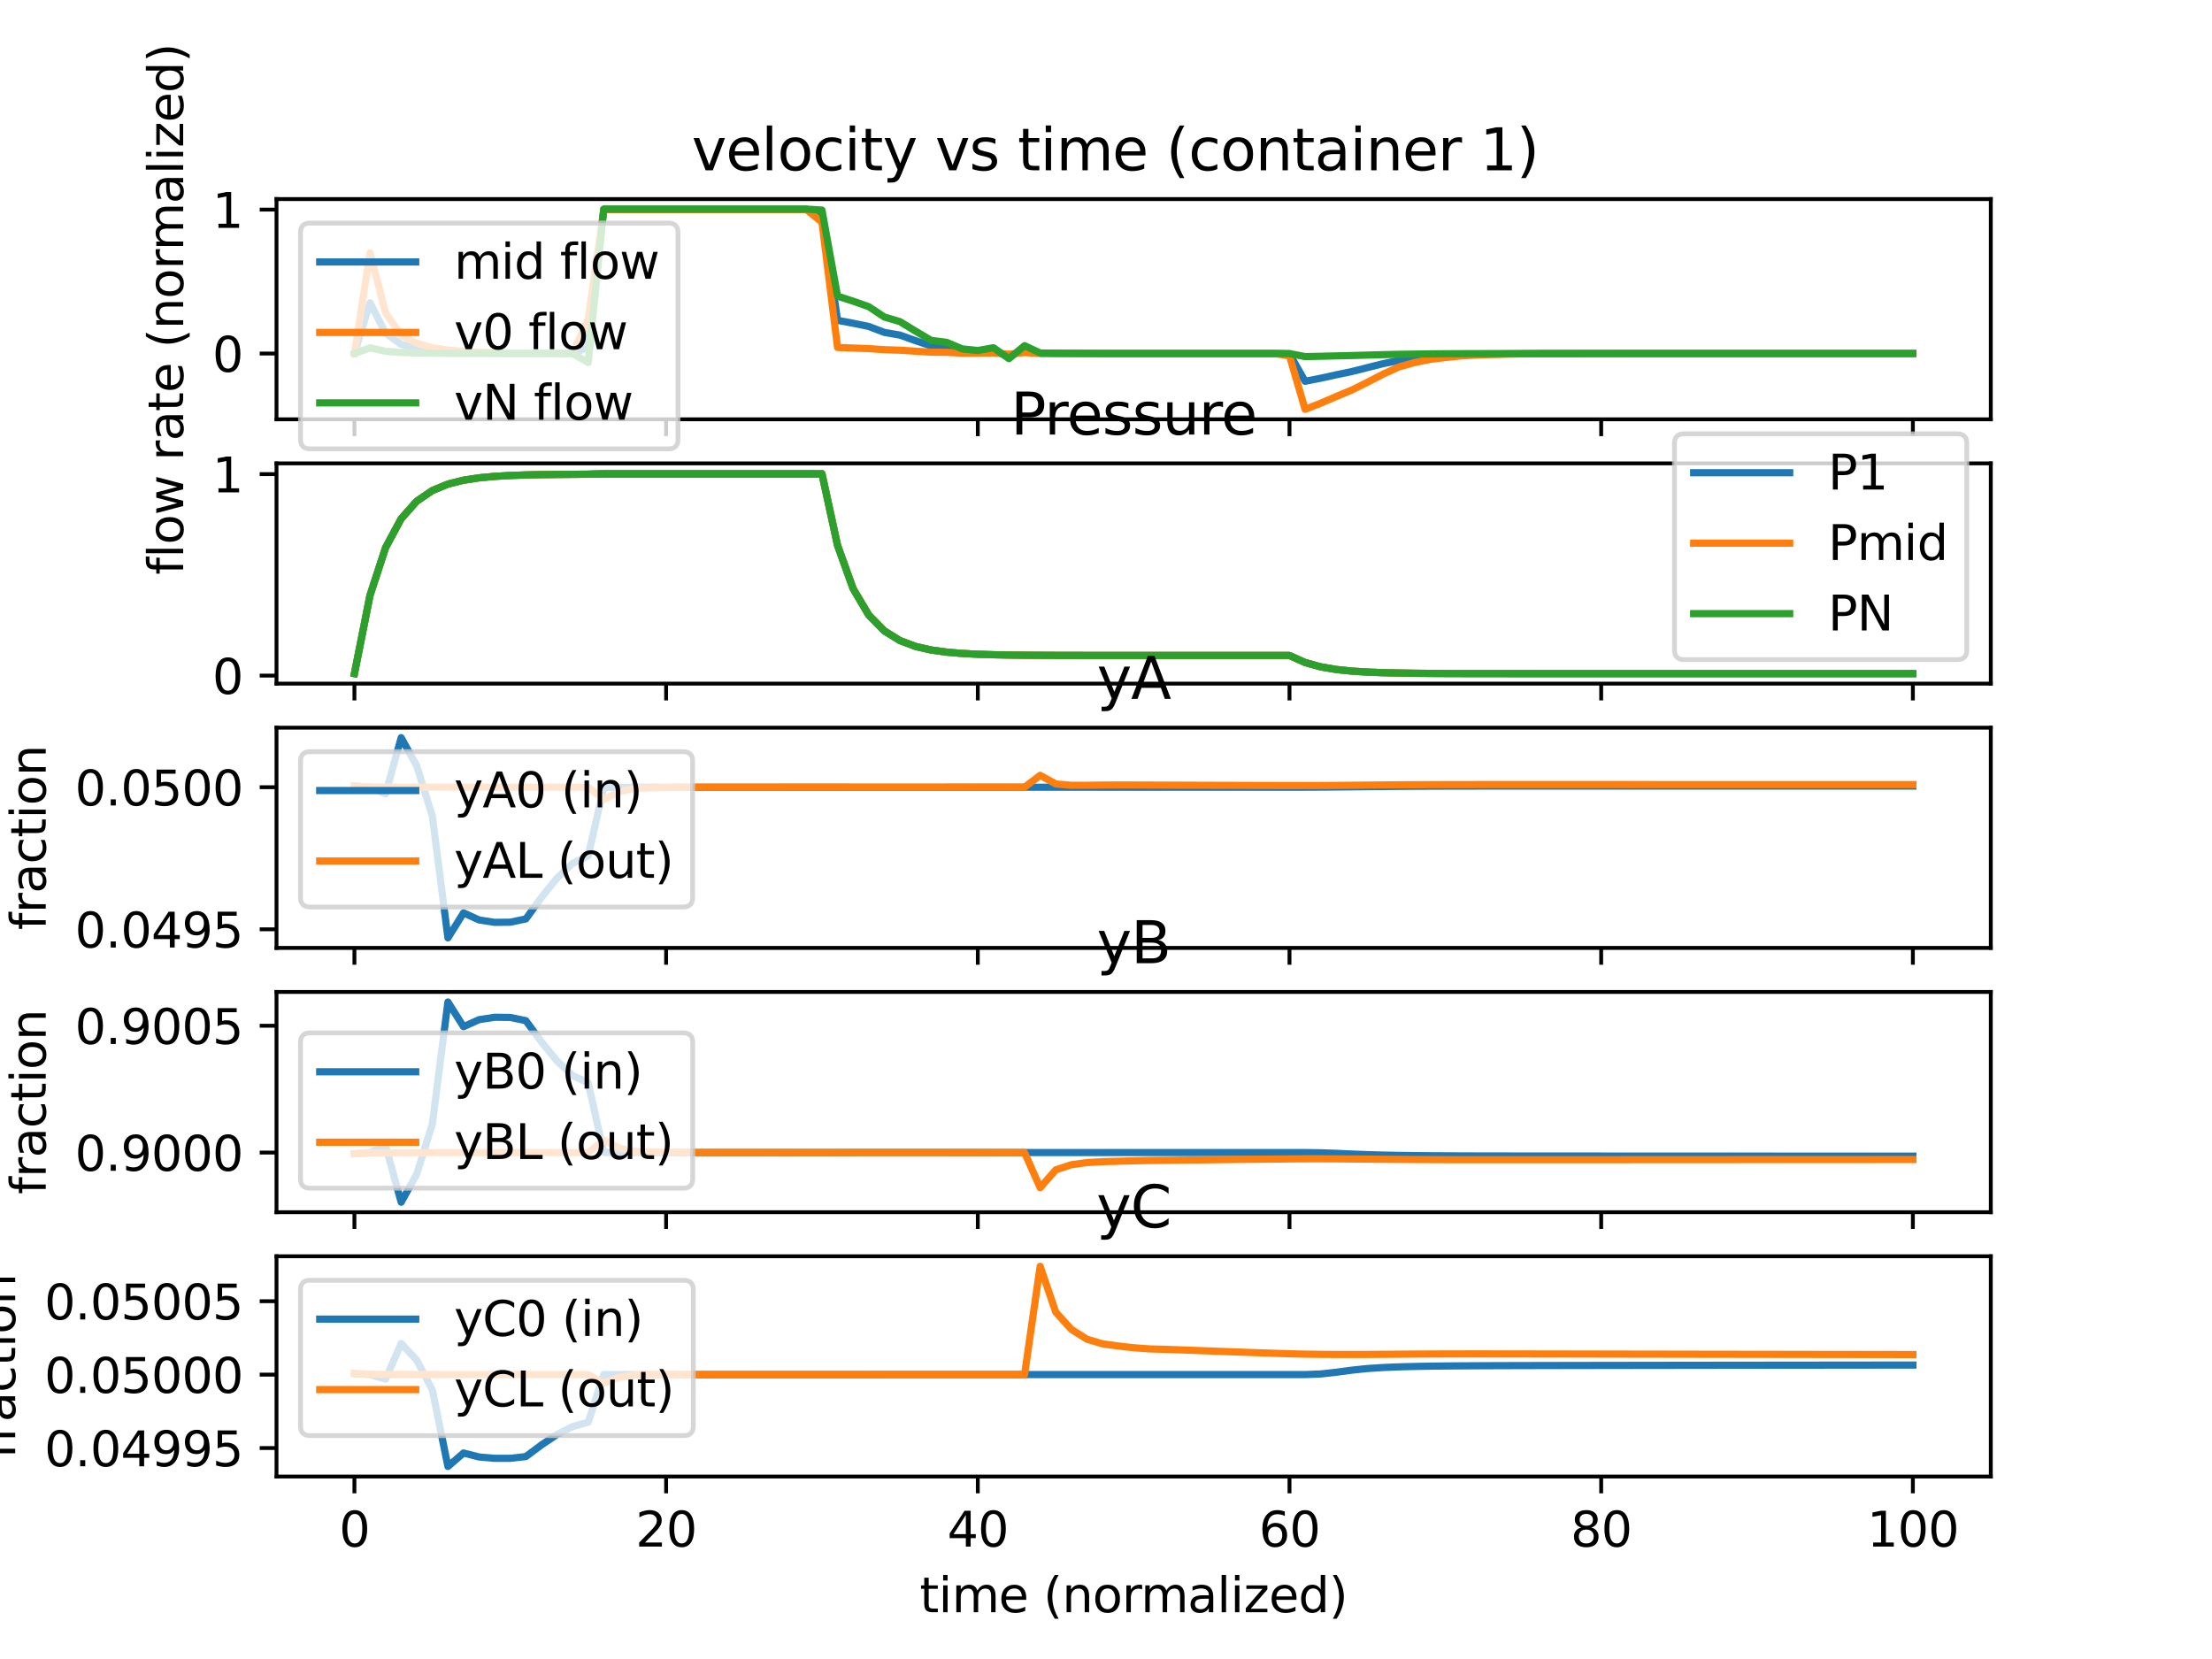 <?xml version="1.0" encoding="utf-8" standalone="no"?>
<!DOCTYPE svg PUBLIC "-//W3C//DTD SVG 1.1//EN"
  "http://www.w3.org/Graphics/SVG/1.1/DTD/svg11.dtd">
<svg xmlns:xlink="http://www.w3.org/1999/xlink" width="460.8pt" height="345.6pt" viewBox="0 0 460.8 345.6" xmlns="http://www.w3.org/2000/svg" version="1.1">
 <defs>
  <style type="text/css">*{stroke-linejoin: round; stroke-linecap: butt}</style>
 </defs>
 <g id="figure_1">
  <g id="patch_1">
   <path d="M 0 345.6 
L 460.8 345.6 
L 460.8 0 
L 0 0 
z
" style="fill: #ffffff"/>
  </g>
  <g id="axes_1">
   <g id="patch_2">
    <path d="M 57.6 87.353 
L 414.72 87.353 
L 414.72 41.472 
L 57.6 41.472 
z
" style="fill: #ffffff"/>
   </g>
   <g id="matplotlib.axis_1">
    <g id="xtick_1">
     <g id="line2d_1">
      <defs>
       <path id="mf461770139" d="M 0 0 
L 0 3.5 
" style="stroke: #000000; stroke-width: 0.8"/>
      </defs>
      <g>
       <use xlink:href="#mf461770139" x="73.833" y="87.353" style="stroke: #000000; stroke-width: 0.8"/>
      </g>
     </g>
    </g>
    <g id="xtick_2">
     <g id="line2d_2">
      <g>
       <use xlink:href="#mf461770139" x="138.764" y="87.353" style="stroke: #000000; stroke-width: 0.8"/>
      </g>
     </g>
    </g>
    <g id="xtick_3">
     <g id="line2d_3">
      <g>
       <use xlink:href="#mf461770139" x="203.695" y="87.353" style="stroke: #000000; stroke-width: 0.8"/>
      </g>
     </g>
    </g>
    <g id="xtick_4">
     <g id="line2d_4">
      <g>
       <use xlink:href="#mf461770139" x="268.625" y="87.353" style="stroke: #000000; stroke-width: 0.8"/>
      </g>
     </g>
    </g>
    <g id="xtick_5">
     <g id="line2d_5">
      <g>
       <use xlink:href="#mf461770139" x="333.556" y="87.353" style="stroke: #000000; stroke-width: 0.8"/>
      </g>
     </g>
    </g>
    <g id="xtick_6">
     <g id="line2d_6">
      <g>
       <use xlink:href="#mf461770139" x="398.487" y="87.353" style="stroke: #000000; stroke-width: 0.8"/>
      </g>
     </g>
    </g>
   </g>
   <g id="matplotlib.axis_2">
    <g id="ytick_1">
     <g id="line2d_7">
      <defs>
       <path id="m9eb7c9c008" d="M 0 0 
L -3.5 0 
" style="stroke: #000000; stroke-width: 0.8"/>
      </defs>
      <g>
       <use xlink:href="#m9eb7c9c008" x="57.6" y="73.646" style="stroke: #000000; stroke-width: 0.8"/>
      </g>
     </g>
     <g id="text_1">
      <!-- 0 -->
      <g transform="translate(44.237 77.446)scale(0.1 -0.1)">
       <defs>
        <path id="DejaVuSans-30" d="M 2034 4250 
Q 1547 4250 1301 3770 
Q 1056 3291 1056 2328 
Q 1056 1369 1301 889 
Q 1547 409 2034 409 
Q 2525 409 2770 889 
Q 3016 1369 3016 2328 
Q 3016 3291 2770 3770 
Q 2525 4250 2034 4250 
z
M 2034 4750 
Q 2819 4750 3233 4129 
Q 3647 3509 3647 2328 
Q 3647 1150 3233 529 
Q 2819 -91 2034 -91 
Q 1250 -91 836 529 
Q 422 1150 422 2328 
Q 422 3509 836 4129 
Q 1250 4750 2034 4750 
z
" transform="scale(0.016)"/>
       </defs>
       <use xlink:href="#DejaVuSans-30"/>
      </g>
     </g>
    </g>
    <g id="ytick_2">
     <g id="line2d_8">
      <g>
       <use xlink:href="#m9eb7c9c008" x="57.6" y="43.664" style="stroke: #000000; stroke-width: 0.8"/>
      </g>
     </g>
     <g id="text_2">
      <!-- 1 -->
      <g transform="translate(44.237 47.463)scale(0.1 -0.1)">
       <defs>
        <path id="DejaVuSans-31" d="M 794 531 
L 1825 531 
L 1825 4091 
L 703 3866 
L 703 4441 
L 1819 4666 
L 2450 4666 
L 2450 531 
L 3481 531 
L 3481 0 
L 794 0 
L 794 531 
z
" transform="scale(0.016)"/>
       </defs>
       <use xlink:href="#DejaVuSans-31"/>
      </g>
     </g>
    </g>
    <g id="text_3">
     <!-- flow rate (normalized) -->
     <g transform="translate(38.158 119.73)rotate(-90)scale(0.1 -0.1)">
      <defs>
       <path id="DejaVuSans-66" d="M 2375 4863 
L 2375 4384 
L 1825 4384 
Q 1516 4384 1395 4259 
Q 1275 4134 1275 3809 
L 1275 3500 
L 2222 3500 
L 2222 3053 
L 1275 3053 
L 1275 0 
L 697 0 
L 697 3053 
L 147 3053 
L 147 3500 
L 697 3500 
L 697 3744 
Q 697 4328 969 4595 
Q 1241 4863 1831 4863 
L 2375 4863 
z
" transform="scale(0.016)"/>
       <path id="DejaVuSans-6c" d="M 603 4863 
L 1178 4863 
L 1178 0 
L 603 0 
L 603 4863 
z
" transform="scale(0.016)"/>
       <path id="DejaVuSans-6f" d="M 1959 3097 
Q 1497 3097 1228 2736 
Q 959 2375 959 1747 
Q 959 1119 1226 758 
Q 1494 397 1959 397 
Q 2419 397 2687 759 
Q 2956 1122 2956 1747 
Q 2956 2369 2687 2733 
Q 2419 3097 1959 3097 
z
M 1959 3584 
Q 2709 3584 3137 3096 
Q 3566 2609 3566 1747 
Q 3566 888 3137 398 
Q 2709 -91 1959 -91 
Q 1206 -91 779 398 
Q 353 888 353 1747 
Q 353 2609 779 3096 
Q 1206 3584 1959 3584 
z
" transform="scale(0.016)"/>
       <path id="DejaVuSans-77" d="M 269 3500 
L 844 3500 
L 1563 769 
L 2278 3500 
L 2956 3500 
L 3675 769 
L 4391 3500 
L 4966 3500 
L 4050 0 
L 3372 0 
L 2619 2869 
L 1863 0 
L 1184 0 
L 269 3500 
z
" transform="scale(0.016)"/>
       <path id="DejaVuSans-20" transform="scale(0.016)"/>
       <path id="DejaVuSans-72" d="M 2631 2963 
Q 2534 3019 2420 3045 
Q 2306 3072 2169 3072 
Q 1681 3072 1420 2755 
Q 1159 2438 1159 1844 
L 1159 0 
L 581 0 
L 581 3500 
L 1159 3500 
L 1159 2956 
Q 1341 3275 1631 3429 
Q 1922 3584 2338 3584 
Q 2397 3584 2469 3576 
Q 2541 3569 2628 3553 
L 2631 2963 
z
" transform="scale(0.016)"/>
       <path id="DejaVuSans-61" d="M 2194 1759 
Q 1497 1759 1228 1600 
Q 959 1441 959 1056 
Q 959 750 1161 570 
Q 1363 391 1709 391 
Q 2188 391 2477 730 
Q 2766 1069 2766 1631 
L 2766 1759 
L 2194 1759 
z
M 3341 1997 
L 3341 0 
L 2766 0 
L 2766 531 
Q 2569 213 2275 61 
Q 1981 -91 1556 -91 
Q 1019 -91 701 211 
Q 384 513 384 1019 
Q 384 1609 779 1909 
Q 1175 2209 1959 2209 
L 2766 2209 
L 2766 2266 
Q 2766 2663 2505 2880 
Q 2244 3097 1772 3097 
Q 1472 3097 1187 3025 
Q 903 2953 641 2809 
L 641 3341 
Q 956 3463 1253 3523 
Q 1550 3584 1831 3584 
Q 2591 3584 2966 3190 
Q 3341 2797 3341 1997 
z
" transform="scale(0.016)"/>
       <path id="DejaVuSans-74" d="M 1172 4494 
L 1172 3500 
L 2356 3500 
L 2356 3053 
L 1172 3053 
L 1172 1153 
Q 1172 725 1289 603 
Q 1406 481 1766 481 
L 2356 481 
L 2356 0 
L 1766 0 
Q 1100 0 847 248 
Q 594 497 594 1153 
L 594 3053 
L 172 3053 
L 172 3500 
L 594 3500 
L 594 4494 
L 1172 4494 
z
" transform="scale(0.016)"/>
       <path id="DejaVuSans-65" d="M 3597 1894 
L 3597 1613 
L 953 1613 
Q 991 1019 1311 708 
Q 1631 397 2203 397 
Q 2534 397 2845 478 
Q 3156 559 3463 722 
L 3463 178 
Q 3153 47 2828 -22 
Q 2503 -91 2169 -91 
Q 1331 -91 842 396 
Q 353 884 353 1716 
Q 353 2575 817 3079 
Q 1281 3584 2069 3584 
Q 2775 3584 3186 3129 
Q 3597 2675 3597 1894 
z
M 3022 2063 
Q 3016 2534 2758 2815 
Q 2500 3097 2075 3097 
Q 1594 3097 1305 2825 
Q 1016 2553 972 2059 
L 3022 2063 
z
" transform="scale(0.016)"/>
       <path id="DejaVuSans-28" d="M 1984 4856 
Q 1566 4138 1362 3434 
Q 1159 2731 1159 2009 
Q 1159 1288 1364 580 
Q 1569 -128 1984 -844 
L 1484 -844 
Q 1016 -109 783 600 
Q 550 1309 550 2009 
Q 550 2706 781 3412 
Q 1013 4119 1484 4856 
L 1984 4856 
z
" transform="scale(0.016)"/>
       <path id="DejaVuSans-6e" d="M 3513 2113 
L 3513 0 
L 2938 0 
L 2938 2094 
Q 2938 2591 2744 2837 
Q 2550 3084 2163 3084 
Q 1697 3084 1428 2787 
Q 1159 2491 1159 1978 
L 1159 0 
L 581 0 
L 581 3500 
L 1159 3500 
L 1159 2956 
Q 1366 3272 1645 3428 
Q 1925 3584 2291 3584 
Q 2894 3584 3203 3211 
Q 3513 2838 3513 2113 
z
" transform="scale(0.016)"/>
       <path id="DejaVuSans-6d" d="M 3328 2828 
Q 3544 3216 3844 3400 
Q 4144 3584 4550 3584 
Q 5097 3584 5394 3201 
Q 5691 2819 5691 2113 
L 5691 0 
L 5113 0 
L 5113 2094 
Q 5113 2597 4934 2840 
Q 4756 3084 4391 3084 
Q 3944 3084 3684 2787 
Q 3425 2491 3425 1978 
L 3425 0 
L 2847 0 
L 2847 2094 
Q 2847 2600 2669 2842 
Q 2491 3084 2119 3084 
Q 1678 3084 1418 2786 
Q 1159 2488 1159 1978 
L 1159 0 
L 581 0 
L 581 3500 
L 1159 3500 
L 1159 2956 
Q 1356 3278 1631 3431 
Q 1906 3584 2284 3584 
Q 2666 3584 2933 3390 
Q 3200 3197 3328 2828 
z
" transform="scale(0.016)"/>
       <path id="DejaVuSans-69" d="M 603 3500 
L 1178 3500 
L 1178 0 
L 603 0 
L 603 3500 
z
M 603 4863 
L 1178 4863 
L 1178 4134 
L 603 4134 
L 603 4863 
z
" transform="scale(0.016)"/>
       <path id="DejaVuSans-7a" d="M 353 3500 
L 3084 3500 
L 3084 2975 
L 922 459 
L 3084 459 
L 3084 0 
L 275 0 
L 275 525 
L 2438 3041 
L 353 3041 
L 353 3500 
z
" transform="scale(0.016)"/>
       <path id="DejaVuSans-64" d="M 2906 2969 
L 2906 4863 
L 3481 4863 
L 3481 0 
L 2906 0 
L 2906 525 
Q 2725 213 2448 61 
Q 2172 -91 1784 -91 
Q 1150 -91 751 415 
Q 353 922 353 1747 
Q 353 2572 751 3078 
Q 1150 3584 1784 3584 
Q 2172 3584 2448 3432 
Q 2725 3281 2906 2969 
z
M 947 1747 
Q 947 1113 1208 752 
Q 1469 391 1925 391 
Q 2381 391 2643 752 
Q 2906 1113 2906 1747 
Q 2906 2381 2643 2742 
Q 2381 3103 1925 3103 
Q 1469 3103 1208 2742 
Q 947 2381 947 1747 
z
" transform="scale(0.016)"/>
       <path id="DejaVuSans-29" d="M 513 4856 
L 1013 4856 
Q 1481 4119 1714 3412 
Q 1947 2706 1947 2009 
Q 1947 1309 1714 600 
Q 1481 -109 1013 -844 
L 513 -844 
Q 928 -128 1133 580 
Q 1338 1288 1338 2009 
Q 1338 2731 1133 3434 
Q 928 4138 513 4856 
z
" transform="scale(0.016)"/>
      </defs>
      <use xlink:href="#DejaVuSans-66"/>
      <use xlink:href="#DejaVuSans-6c" x="35.205"/>
      <use xlink:href="#DejaVuSans-6f" x="62.988"/>
      <use xlink:href="#DejaVuSans-77" x="124.17"/>
      <use xlink:href="#DejaVuSans-20" x="205.957"/>
      <use xlink:href="#DejaVuSans-72" x="237.744"/>
      <use xlink:href="#DejaVuSans-61" x="278.857"/>
      <use xlink:href="#DejaVuSans-74" x="340.137"/>
      <use xlink:href="#DejaVuSans-65" x="379.346"/>
      <use xlink:href="#DejaVuSans-20" x="440.869"/>
      <use xlink:href="#DejaVuSans-28" x="472.656"/>
      <use xlink:href="#DejaVuSans-6e" x="511.67"/>
      <use xlink:href="#DejaVuSans-6f" x="575.049"/>
      <use xlink:href="#DejaVuSans-72" x="636.23"/>
      <use xlink:href="#DejaVuSans-6d" x="675.594"/>
      <use xlink:href="#DejaVuSans-61" x="773.006"/>
      <use xlink:href="#DejaVuSans-6c" x="834.285"/>
      <use xlink:href="#DejaVuSans-69" x="862.068"/>
      <use xlink:href="#DejaVuSans-7a" x="889.852"/>
      <use xlink:href="#DejaVuSans-65" x="942.342"/>
      <use xlink:href="#DejaVuSans-64" x="1003.865"/>
      <use xlink:href="#DejaVuSans-29" x="1067.342"/>
     </g>
    </g>
   </g>
   <g id="line2d_9">
    <path d="M 73.833 73.646 
L 77.079 63.081 
L 80.326 69.406 
L 83.572 71.757 
L 86.819 72.57 
L 90.065 73.052 
L 93.312 73.285 
L 96.559 73.419 
L 99.805 73.506 
L 103.052 73.562 
L 106.298 73.616 
L 109.545 73.632 
L 112.791 73.627 
L 116.038 73.634 
L 119.284 73.639 
L 122.531 72.325 
L 125.777 43.603 
L 129.024 43.603 
L 132.271 43.603 
L 135.517 43.603 
L 138.764 43.603 
L 142.01 43.603 
L 145.257 43.603 
L 148.503 43.603 
L 151.75 43.603 
L 154.996 43.603 
L 158.243 43.603 
L 161.489 43.603 
L 164.736 43.603 
L 167.983 43.603 
L 171.229 44.511 
L 174.476 66.732 
L 177.722 67.337 
L 180.969 68.003 
L 184.215 69.243 
L 187.462 69.805 
L 190.708 70.961 
L 193.955 72.054 
L 197.201 72.262 
L 200.448 73.175 
L 203.695 73.245 
L 206.941 72.925 
L 210.188 74.385 
L 213.434 72.555 
L 216.681 73.586 
L 219.927 73.61 
L 223.174 73.623 
L 226.42 73.633 
L 229.667 73.639 
L 232.913 73.643 
L 236.16 73.645 
L 239.407 73.646 
L 242.653 73.646 
L 245.9 73.646 
L 249.146 73.646 
L 252.393 73.646 
L 255.639 73.646 
L 258.886 73.646 
L 262.132 73.646 
L 265.379 73.646 
L 268.625 73.709 
L 271.872 79.429 
L 275.119 78.79 
L 278.365 78.079 
L 281.612 77.397 
L 284.858 76.579 
L 288.105 75.761 
L 291.351 75.107 
L 294.598 74.707 
L 297.844 74.308 
L 301.091 74.062 
L 304.337 73.899 
L 307.584 73.802 
L 310.831 73.753 
L 314.077 73.714 
L 317.324 73.684 
L 320.57 73.669 
L 323.817 73.662 
L 327.063 73.656 
L 330.31 73.652 
L 333.556 73.65 
L 336.803 73.648 
L 340.049 73.647 
L 343.296 73.647 
L 346.543 73.646 
L 349.789 73.646 
L 353.036 73.646 
L 356.282 73.646 
L 359.529 73.646 
L 362.775 73.646 
L 366.022 73.646 
L 369.268 73.646 
L 372.515 73.646 
L 375.761 73.646 
L 379.008 73.646 
L 382.255 73.646 
L 385.501 73.646 
L 388.748 73.646 
L 391.994 73.646 
L 395.241 73.646 
L 398.487 73.646 
" clip-path="url(#pc6187971f1)" style="fill: none; stroke: #1f77b4; stroke-width: 1.5; stroke-linecap: square"/>
   </g>
   <g id="line2d_10">
    <path d="M 73.833 73.646 
L 77.079 52.64 
L 80.326 65.145 
L 83.572 69.869 
L 86.819 71.495 
L 90.065 72.458 
L 93.312 72.923 
L 96.559 73.191 
L 99.805 73.366 
L 103.052 73.477 
L 106.298 73.585 
L 109.545 73.617 
L 112.791 73.608 
L 116.038 73.622 
L 119.284 73.631 
L 122.531 66.482 
L 125.777 43.655 
L 129.024 43.655 
L 132.271 43.655 
L 135.517 43.655 
L 138.764 43.655 
L 142.01 43.655 
L 145.257 43.655 
L 148.503 43.655 
L 151.75 43.655 
L 154.996 43.655 
L 158.243 43.655 
L 161.489 43.655 
L 164.736 43.655 
L 167.983 43.655 
L 171.229 46.292 
L 174.476 72.39 
L 177.722 72.5 
L 180.969 72.621 
L 184.215 72.846 
L 187.462 72.949 
L 190.708 73.16 
L 193.955 73.357 
L 197.201 73.392 
L 200.448 73.568 
L 203.695 73.57 
L 206.941 73.515 
L 210.188 73.79 
L 213.434 73.438 
L 216.681 73.636 
L 219.927 73.64 
L 223.174 73.642 
L 226.42 73.644 
L 229.667 73.645 
L 232.913 73.646 
L 236.16 73.646 
L 239.407 73.646 
L 242.653 73.646 
L 245.9 73.646 
L 249.146 73.646 
L 252.393 73.646 
L 255.639 73.646 
L 258.886 73.646 
L 262.132 73.646 
L 265.379 73.646 
L 268.625 74.123 
L 271.872 85.268 
L 275.119 84.002 
L 278.365 82.596 
L 281.612 81.244 
L 284.858 79.631 
L 288.105 77.948 
L 291.351 76.465 
L 294.598 75.539 
L 297.844 74.879 
L 301.091 74.467 
L 304.337 74.143 
L 307.584 73.954 
L 310.831 73.857 
L 314.077 73.777 
L 317.324 73.719 
L 320.57 73.69 
L 323.817 73.677 
L 327.063 73.665 
L 330.31 73.658 
L 333.556 73.653 
L 336.803 73.65 
L 340.049 73.648 
L 343.296 73.647 
L 346.543 73.647 
L 349.789 73.646 
L 353.036 73.646 
L 356.282 73.646 
L 359.529 73.646 
L 362.775 73.646 
L 366.022 73.646 
L 369.268 73.646 
L 372.515 73.646 
L 375.761 73.646 
L 379.008 73.646 
L 382.255 73.646 
L 385.501 73.646 
L 388.748 73.646 
L 391.994 73.646 
L 395.241 73.646 
L 398.487 73.646 
" clip-path="url(#pc6187971f1)" style="fill: none; stroke: #ff7f0e; stroke-width: 1.5; stroke-linecap: square"/>
   </g>
   <g id="line2d_11">
    <path d="M 73.833 73.646 
L 77.079 72.469 
L 80.326 73.173 
L 83.572 73.436 
L 86.819 73.527 
L 90.065 73.58 
L 93.312 73.606 
L 96.559 73.621 
L 99.805 73.631 
L 103.052 73.637 
L 106.298 73.643 
L 109.545 73.645 
L 112.791 73.644 
L 116.038 73.645 
L 119.284 73.646 
L 122.531 75.52 
L 125.777 43.558 
L 129.024 43.558 
L 132.271 43.558 
L 135.517 43.558 
L 138.764 43.558 
L 142.01 43.558 
L 145.257 43.558 
L 148.503 43.558 
L 151.75 43.558 
L 154.996 43.558 
L 158.243 43.558 
L 161.489 43.558 
L 164.736 43.558 
L 167.983 43.558 
L 171.229 43.764 
L 174.476 61.696 
L 177.722 62.74 
L 180.969 63.884 
L 184.215 66.036 
L 187.462 66.997 
L 190.708 68.973 
L 193.955 70.898 
L 197.201 71.314 
L 200.448 72.685 
L 203.695 73.018 
L 206.941 72.437 
L 210.188 74.709 
L 213.434 72.007 
L 216.681 73.531 
L 219.927 73.583 
L 223.174 73.607 
L 226.42 73.622 
L 229.667 73.634 
L 232.913 73.641 
L 236.16 73.644 
L 239.407 73.645 
L 242.653 73.645 
L 245.9 73.645 
L 249.146 73.646 
L 252.393 73.646 
L 255.639 73.646 
L 258.886 73.646 
L 262.132 73.646 
L 265.379 73.646 
L 268.625 73.65 
L 271.872 74.288 
L 275.119 74.217 
L 278.365 74.138 
L 281.612 74.062 
L 284.858 73.97 
L 288.105 73.881 
L 291.351 73.811 
L 294.598 73.766 
L 297.844 73.72 
L 301.091 73.693 
L 304.337 73.675 
L 307.584 73.664 
L 310.831 73.658 
L 314.077 73.654 
L 317.324 73.651 
L 320.57 73.649 
L 323.817 73.648 
L 327.063 73.648 
L 330.31 73.647 
L 333.556 73.647 
L 336.803 73.647 
L 340.049 73.647 
L 343.296 73.647 
L 346.543 73.646 
L 349.789 73.646 
L 353.036 73.646 
L 356.282 73.646 
L 359.529 73.646 
L 362.775 73.646 
L 366.022 73.646 
L 369.268 73.646 
L 372.515 73.646 
L 375.761 73.646 
L 379.008 73.646 
L 382.255 73.646 
L 385.501 73.646 
L 388.748 73.646 
L 391.994 73.646 
L 395.241 73.646 
L 398.487 73.646 
" clip-path="url(#pc6187971f1)" style="fill: none; stroke: #2ca02c; stroke-width: 1.5; stroke-linecap: square"/>
   </g>
   <g id="patch_3">
    <path d="M 57.6 87.353 
L 57.6 41.472 
" style="fill: none; stroke: #000000; stroke-width: 0.8; stroke-linejoin: miter; stroke-linecap: square"/>
   </g>
   <g id="patch_4">
    <path d="M 414.72 87.353 
L 414.72 41.472 
" style="fill: none; stroke: #000000; stroke-width: 0.8; stroke-linejoin: miter; stroke-linecap: square"/>
   </g>
   <g id="patch_5">
    <path d="M 57.6 87.353 
L 414.72 87.353 
" style="fill: none; stroke: #000000; stroke-width: 0.8; stroke-linejoin: miter; stroke-linecap: square"/>
   </g>
   <g id="patch_6">
    <path d="M 57.6 41.472 
L 414.72 41.472 
" style="fill: none; stroke: #000000; stroke-width: 0.8; stroke-linejoin: miter; stroke-linecap: square"/>
   </g>
   <g id="text_4">
    <!-- velocity vs time (container 1)   -->
    <g transform="translate(144.107 35.472)scale(0.12 -0.12)">
     <defs>
      <path id="DejaVuSans-76" d="M 191 3500 
L 800 3500 
L 1894 563 
L 2988 3500 
L 3597 3500 
L 2284 0 
L 1503 0 
L 191 3500 
z
" transform="scale(0.016)"/>
      <path id="DejaVuSans-63" d="M 3122 3366 
L 3122 2828 
Q 2878 2963 2633 3030 
Q 2388 3097 2138 3097 
Q 1578 3097 1268 2742 
Q 959 2388 959 1747 
Q 959 1106 1268 751 
Q 1578 397 2138 397 
Q 2388 397 2633 464 
Q 2878 531 3122 666 
L 3122 134 
Q 2881 22 2623 -34 
Q 2366 -91 2075 -91 
Q 1284 -91 818 406 
Q 353 903 353 1747 
Q 353 2603 823 3093 
Q 1294 3584 2113 3584 
Q 2378 3584 2631 3529 
Q 2884 3475 3122 3366 
z
" transform="scale(0.016)"/>
      <path id="DejaVuSans-79" d="M 2059 -325 
Q 1816 -950 1584 -1140 
Q 1353 -1331 966 -1331 
L 506 -1331 
L 506 -850 
L 844 -850 
Q 1081 -850 1212 -737 
Q 1344 -625 1503 -206 
L 1606 56 
L 191 3500 
L 800 3500 
L 1894 763 
L 2988 3500 
L 3597 3500 
L 2059 -325 
z
" transform="scale(0.016)"/>
      <path id="DejaVuSans-73" d="M 2834 3397 
L 2834 2853 
Q 2591 2978 2328 3040 
Q 2066 3103 1784 3103 
Q 1356 3103 1142 2972 
Q 928 2841 928 2578 
Q 928 2378 1081 2264 
Q 1234 2150 1697 2047 
L 1894 2003 
Q 2506 1872 2764 1633 
Q 3022 1394 3022 966 
Q 3022 478 2636 193 
Q 2250 -91 1575 -91 
Q 1294 -91 989 -36 
Q 684 19 347 128 
L 347 722 
Q 666 556 975 473 
Q 1284 391 1588 391 
Q 1994 391 2212 530 
Q 2431 669 2431 922 
Q 2431 1156 2273 1281 
Q 2116 1406 1581 1522 
L 1381 1569 
Q 847 1681 609 1914 
Q 372 2147 372 2553 
Q 372 3047 722 3315 
Q 1072 3584 1716 3584 
Q 2034 3584 2315 3537 
Q 2597 3491 2834 3397 
z
" transform="scale(0.016)"/>
     </defs>
     <use xlink:href="#DejaVuSans-76"/>
     <use xlink:href="#DejaVuSans-65" x="59.18"/>
     <use xlink:href="#DejaVuSans-6c" x="120.703"/>
     <use xlink:href="#DejaVuSans-6f" x="148.486"/>
     <use xlink:href="#DejaVuSans-63" x="209.668"/>
     <use xlink:href="#DejaVuSans-69" x="264.648"/>
     <use xlink:href="#DejaVuSans-74" x="292.432"/>
     <use xlink:href="#DejaVuSans-79" x="331.641"/>
     <use xlink:href="#DejaVuSans-20" x="390.82"/>
     <use xlink:href="#DejaVuSans-76" x="422.607"/>
     <use xlink:href="#DejaVuSans-73" x="481.787"/>
     <use xlink:href="#DejaVuSans-20" x="533.887"/>
     <use xlink:href="#DejaVuSans-74" x="565.674"/>
     <use xlink:href="#DejaVuSans-69" x="604.883"/>
     <use xlink:href="#DejaVuSans-6d" x="632.666"/>
     <use xlink:href="#DejaVuSans-65" x="730.078"/>
     <use xlink:href="#DejaVuSans-20" x="791.602"/>
     <use xlink:href="#DejaVuSans-28" x="823.389"/>
     <use xlink:href="#DejaVuSans-63" x="862.402"/>
     <use xlink:href="#DejaVuSans-6f" x="917.383"/>
     <use xlink:href="#DejaVuSans-6e" x="978.564"/>
     <use xlink:href="#DejaVuSans-74" x="1041.943"/>
     <use xlink:href="#DejaVuSans-61" x="1081.152"/>
     <use xlink:href="#DejaVuSans-69" x="1142.432"/>
     <use xlink:href="#DejaVuSans-6e" x="1170.215"/>
     <use xlink:href="#DejaVuSans-65" x="1233.594"/>
     <use xlink:href="#DejaVuSans-72" x="1295.117"/>
     <use xlink:href="#DejaVuSans-20" x="1336.23"/>
     <use xlink:href="#DejaVuSans-31" x="1368.018"/>
     <use xlink:href="#DejaVuSans-29" x="1431.641"/>
     <use xlink:href="#DejaVuSans-20" x="1470.654"/>
     <use xlink:href="#DejaVuSans-20" x="1502.441"/>
    </g>
   </g>
   <g id="legend_1">
    <g id="patch_7">
     <path d="M 64.6 93.506 
L 139.241 93.506 
Q 141.241 93.506 141.241 91.506 
L 141.241 48.472 
Q 141.241 46.472 139.241 46.472 
L 64.6 46.472 
Q 62.6 46.472 62.6 48.472 
L 62.6 91.506 
Q 62.6 93.506 64.6 93.506 
z
" style="fill: #ffffff; opacity: 0.8; stroke: #cccccc; stroke-linejoin: miter"/>
    </g>
    <g id="line2d_12">
     <path d="M 66.6 54.57 
L 76.6 54.57 
L 86.6 54.57 
" style="fill: none; stroke: #1f77b4; stroke-width: 1.5; stroke-linecap: square"/>
    </g>
    <g id="text_5">
     <!-- mid flow -->
     <g transform="translate(94.6 58.07)scale(0.1 -0.1)">
      <use xlink:href="#DejaVuSans-6d"/>
      <use xlink:href="#DejaVuSans-69" x="97.412"/>
      <use xlink:href="#DejaVuSans-64" x="125.195"/>
      <use xlink:href="#DejaVuSans-20" x="188.672"/>
      <use xlink:href="#DejaVuSans-66" x="220.459"/>
      <use xlink:href="#DejaVuSans-6c" x="255.664"/>
      <use xlink:href="#DejaVuSans-6f" x="283.447"/>
      <use xlink:href="#DejaVuSans-77" x="344.629"/>
     </g>
    </g>
    <g id="line2d_13">
     <path d="M 66.6 69.249 
L 76.6 69.249 
L 86.6 69.249 
" style="fill: none; stroke: #ff7f0e; stroke-width: 1.5; stroke-linecap: square"/>
    </g>
    <g id="text_6">
     <!-- v0 flow -->
     <g transform="translate(94.6 72.749)scale(0.1 -0.1)">
      <use xlink:href="#DejaVuSans-76"/>
      <use xlink:href="#DejaVuSans-30" x="59.18"/>
      <use xlink:href="#DejaVuSans-20" x="122.803"/>
      <use xlink:href="#DejaVuSans-66" x="154.59"/>
      <use xlink:href="#DejaVuSans-6c" x="189.795"/>
      <use xlink:href="#DejaVuSans-6f" x="217.578"/>
      <use xlink:href="#DejaVuSans-77" x="278.76"/>
     </g>
    </g>
    <g id="line2d_14">
     <path d="M 66.6 83.927 
L 76.6 83.927 
L 86.6 83.927 
" style="fill: none; stroke: #2ca02c; stroke-width: 1.5; stroke-linecap: square"/>
    </g>
    <g id="text_7">
     <!-- vN flow -->
     <g transform="translate(94.6 87.427)scale(0.1 -0.1)">
      <defs>
       <path id="DejaVuSans-4e" d="M 628 4666 
L 1478 4666 
L 3547 763 
L 3547 4666 
L 4159 4666 
L 4159 0 
L 3309 0 
L 1241 3903 
L 1241 0 
L 628 0 
L 628 4666 
z
" transform="scale(0.016)"/>
      </defs>
      <use xlink:href="#DejaVuSans-76"/>
      <use xlink:href="#DejaVuSans-4e" x="59.18"/>
      <use xlink:href="#DejaVuSans-20" x="133.984"/>
      <use xlink:href="#DejaVuSans-66" x="165.771"/>
      <use xlink:href="#DejaVuSans-6c" x="200.977"/>
      <use xlink:href="#DejaVuSans-6f" x="228.76"/>
      <use xlink:href="#DejaVuSans-77" x="289.941"/>
     </g>
    </g>
   </g>
  </g>
  <g id="axes_2">
   <g id="patch_8">
    <path d="M 57.6 142.411 
L 414.72 142.411 
L 414.72 96.53 
L 57.6 96.53 
z
" style="fill: #ffffff"/>
   </g>
   <g id="matplotlib.axis_3">
    <g id="xtick_7">
     <g id="line2d_15">
      <g>
       <use xlink:href="#mf461770139" x="73.833" y="142.411" style="stroke: #000000; stroke-width: 0.8"/>
      </g>
     </g>
    </g>
    <g id="xtick_8">
     <g id="line2d_16">
      <g>
       <use xlink:href="#mf461770139" x="138.764" y="142.411" style="stroke: #000000; stroke-width: 0.8"/>
      </g>
     </g>
    </g>
    <g id="xtick_9">
     <g id="line2d_17">
      <g>
       <use xlink:href="#mf461770139" x="203.695" y="142.411" style="stroke: #000000; stroke-width: 0.8"/>
      </g>
     </g>
    </g>
    <g id="xtick_10">
     <g id="line2d_18">
      <g>
       <use xlink:href="#mf461770139" x="268.625" y="142.411" style="stroke: #000000; stroke-width: 0.8"/>
      </g>
     </g>
    </g>
    <g id="xtick_11">
     <g id="line2d_19">
      <g>
       <use xlink:href="#mf461770139" x="333.556" y="142.411" style="stroke: #000000; stroke-width: 0.8"/>
      </g>
     </g>
    </g>
    <g id="xtick_12">
     <g id="line2d_20">
      <g>
       <use xlink:href="#mf461770139" x="398.487" y="142.411" style="stroke: #000000; stroke-width: 0.8"/>
      </g>
     </g>
    </g>
   </g>
   <g id="matplotlib.axis_4">
    <g id="ytick_3">
     <g id="line2d_21">
      <g>
       <use xlink:href="#m9eb7c9c008" x="57.6" y="140.745" style="stroke: #000000; stroke-width: 0.8"/>
      </g>
     </g>
     <g id="text_8">
      <!-- 0 -->
      <g transform="translate(44.237 144.544)scale(0.1 -0.1)">
       <use xlink:href="#DejaVuSans-30"/>
      </g>
     </g>
    </g>
    <g id="ytick_4">
     <g id="line2d_22">
      <g>
       <use xlink:href="#m9eb7c9c008" x="57.6" y="98.772" style="stroke: #000000; stroke-width: 0.8"/>
      </g>
     </g>
     <g id="text_9">
      <!-- 1 -->
      <g transform="translate(44.237 102.571)scale(0.1 -0.1)">
       <use xlink:href="#DejaVuSans-31"/>
      </g>
     </g>
    </g>
   </g>
   <g id="line2d_23">
    <path d="M 73.833 140.326 
L 77.079 123.979 
L 80.326 114.061 
L 83.572 108.044 
L 86.819 104.4 
L 90.065 102.183 
L 93.312 100.846 
L 96.559 100.034 
L 99.805 99.538 
L 103.052 99.236 
L 106.298 99.054 
L 109.545 98.939 
L 112.791 98.873 
L 116.038 98.836 
L 119.284 98.81 
L 122.531 98.776 
L 125.777 98.615 
L 129.024 98.615 
L 132.271 98.615 
L 135.517 98.615 
L 138.764 98.615 
L 142.01 98.615 
L 145.257 98.615 
L 148.503 98.615 
L 151.75 98.615 
L 154.996 98.615 
L 158.243 98.615 
L 161.489 98.615 
L 164.736 98.615 
L 167.983 98.615 
L 171.229 98.623 
L 174.476 113.597 
L 177.722 122.62 
L 180.969 128.098 
L 184.215 131.412 
L 187.462 133.426 
L 190.708 134.653 
L 193.955 135.4 
L 197.201 135.85 
L 200.448 136.124 
L 203.695 136.293 
L 206.941 136.39 
L 210.188 136.456 
L 213.434 136.489 
L 216.681 136.513 
L 219.927 136.527 
L 223.174 136.535 
L 226.42 136.54 
L 229.667 136.543 
L 232.913 136.545 
L 236.16 136.546 
L 239.407 136.547 
L 242.653 136.547 
L 245.9 136.547 
L 249.146 136.548 
L 252.393 136.548 
L 255.639 136.548 
L 258.886 136.548 
L 262.132 136.548 
L 265.379 136.548 
L 268.625 136.549 
L 271.872 138.035 
L 275.119 138.934 
L 278.365 139.481 
L 281.612 139.813 
L 284.858 140.015 
L 288.105 140.137 
L 291.351 140.211 
L 294.598 140.256 
L 297.844 140.283 
L 301.091 140.3 
L 304.337 140.31 
L 307.584 140.316 
L 310.831 140.32 
L 314.077 140.322 
L 317.324 140.323 
L 320.57 140.324 
L 323.817 140.325 
L 327.063 140.325 
L 330.31 140.325 
L 333.556 140.325 
L 336.803 140.325 
L 340.049 140.325 
L 343.296 140.325 
L 346.543 140.325 
L 349.789 140.326 
L 353.036 140.326 
L 356.282 140.326 
L 359.529 140.326 
L 362.775 140.326 
L 366.022 140.326 
L 369.268 140.326 
L 372.515 140.326 
L 375.761 140.326 
L 379.008 140.326 
L 382.255 140.326 
L 385.501 140.326 
L 388.748 140.326 
L 391.994 140.326 
L 395.241 140.326 
L 398.487 140.326 
" clip-path="url(#p23de9ad4a8)" style="fill: none; stroke: #1f77b4; stroke-width: 1.5; stroke-linecap: square"/>
   </g>
   <g id="line2d_24">
    <path d="M 73.833 140.326 
L 77.079 124.024 
L 80.326 114.079 
L 83.572 108.052 
L 86.819 104.405 
L 90.065 102.185 
L 93.312 100.847 
L 96.559 100.035 
L 99.805 99.538 
L 103.052 99.236 
L 106.298 99.054 
L 109.545 98.939 
L 112.791 98.873 
L 116.038 98.836 
L 119.284 98.81 
L 122.531 98.788 
L 125.777 98.695 
L 129.024 98.695 
L 132.271 98.695 
L 135.517 98.695 
L 138.764 98.695 
L 142.01 98.695 
L 145.257 98.695 
L 148.503 98.695 
L 151.75 98.695 
L 154.996 98.695 
L 158.243 98.695 
L 161.489 98.695 
L 164.736 98.695 
L 167.983 98.695 
L 171.229 98.698 
L 174.476 113.606 
L 177.722 122.629 
L 180.969 128.106 
L 184.215 131.418 
L 187.462 133.431 
L 190.708 134.656 
L 193.955 135.403 
L 197.201 135.851 
L 200.448 136.125 
L 203.695 136.293 
L 206.941 136.391 
L 210.188 136.455 
L 213.434 136.49 
L 216.681 136.513 
L 219.927 136.527 
L 223.174 136.535 
L 226.42 136.54 
L 229.667 136.543 
L 232.913 136.545 
L 236.16 136.546 
L 239.407 136.547 
L 242.653 136.547 
L 245.9 136.547 
L 249.146 136.548 
L 252.393 136.548 
L 255.639 136.548 
L 258.886 136.548 
L 262.132 136.548 
L 265.379 136.548 
L 268.625 136.548 
L 271.872 138.01 
L 275.119 138.912 
L 278.365 139.462 
L 281.612 139.797 
L 284.858 140.002 
L 288.105 140.128 
L 291.351 140.205 
L 294.598 140.252 
L 297.844 140.281 
L 301.091 140.298 
L 304.337 140.309 
L 307.584 140.315 
L 310.831 140.319 
L 314.077 140.322 
L 317.324 140.323 
L 320.57 140.324 
L 323.817 140.325 
L 327.063 140.325 
L 330.31 140.325 
L 333.556 140.325 
L 336.803 140.325 
L 340.049 140.325 
L 343.296 140.325 
L 346.543 140.325 
L 349.789 140.326 
L 353.036 140.326 
L 356.282 140.326 
L 359.529 140.326 
L 362.775 140.326 
L 366.022 140.326 
L 369.268 140.326 
L 372.515 140.326 
L 375.761 140.326 
L 379.008 140.326 
L 382.255 140.326 
L 385.501 140.326 
L 388.748 140.326 
L 391.994 140.326 
L 395.241 140.326 
L 398.487 140.326 
" clip-path="url(#p23de9ad4a8)" style="fill: none; stroke: #ff7f0e; stroke-width: 1.5; stroke-linecap: square"/>
   </g>
   <g id="line2d_25">
    <path d="M 73.833 140.326 
L 77.079 124.038 
L 80.326 114.085 
L 83.572 108.054 
L 86.819 104.406 
L 90.065 102.186 
L 93.312 100.848 
L 96.559 100.035 
L 99.805 99.539 
L 103.052 99.236 
L 106.298 99.054 
L 109.545 98.939 
L 112.791 98.873 
L 116.038 98.836 
L 119.284 98.81 
L 122.531 98.788 
L 125.777 98.768 
L 129.024 98.768 
L 132.271 98.768 
L 135.517 98.768 
L 138.764 98.768 
L 142.01 98.768 
L 145.257 98.768 
L 148.503 98.768 
L 151.75 98.768 
L 154.996 98.768 
L 158.243 98.768 
L 161.489 98.768 
L 164.736 98.768 
L 167.983 98.768 
L 171.229 98.769 
L 174.476 113.628 
L 177.722 122.649 
L 180.969 128.124 
L 184.215 131.433 
L 187.462 133.444 
L 190.708 134.665 
L 193.955 135.408 
L 197.201 135.856 
L 200.448 136.126 
L 203.695 136.294 
L 206.941 136.394 
L 210.188 136.452 
L 213.434 136.494 
L 216.681 136.513 
L 219.927 136.527 
L 223.174 136.535 
L 226.42 136.54 
L 229.667 136.543 
L 232.913 136.545 
L 236.16 136.546 
L 239.407 136.547 
L 242.653 136.547 
L 245.9 136.547 
L 249.146 136.548 
L 252.393 136.548 
L 255.639 136.548 
L 258.886 136.548 
L 262.132 136.548 
L 265.379 136.548 
L 268.625 136.548 
L 271.872 138.002 
L 275.119 138.905 
L 278.365 139.456 
L 281.612 139.792 
L 284.858 139.998 
L 288.105 140.125 
L 291.351 140.203 
L 294.598 140.25 
L 297.844 140.28 
L 301.091 140.298 
L 304.337 140.309 
L 307.584 140.315 
L 310.831 140.319 
L 314.077 140.322 
L 317.324 140.323 
L 320.57 140.324 
L 323.817 140.325 
L 327.063 140.325 
L 330.31 140.325 
L 333.556 140.325 
L 336.803 140.325 
L 340.049 140.325 
L 343.296 140.325 
L 346.543 140.325 
L 349.789 140.326 
L 353.036 140.326 
L 356.282 140.326 
L 359.529 140.326 
L 362.775 140.326 
L 366.022 140.326 
L 369.268 140.326 
L 372.515 140.326 
L 375.761 140.326 
L 379.008 140.326 
L 382.255 140.326 
L 385.501 140.326 
L 388.748 140.326 
L 391.994 140.326 
L 395.241 140.326 
L 398.487 140.326 
" clip-path="url(#p23de9ad4a8)" style="fill: none; stroke: #2ca02c; stroke-width: 1.5; stroke-linecap: square"/>
   </g>
   <g id="patch_9">
    <path d="M 57.6 142.411 
L 57.6 96.53 
" style="fill: none; stroke: #000000; stroke-width: 0.8; stroke-linejoin: miter; stroke-linecap: square"/>
   </g>
   <g id="patch_10">
    <path d="M 414.72 142.411 
L 414.72 96.53 
" style="fill: none; stroke: #000000; stroke-width: 0.8; stroke-linejoin: miter; stroke-linecap: square"/>
   </g>
   <g id="patch_11">
    <path d="M 57.6 142.411 
L 414.72 142.411 
" style="fill: none; stroke: #000000; stroke-width: 0.8; stroke-linejoin: miter; stroke-linecap: square"/>
   </g>
   <g id="patch_12">
    <path d="M 57.6 96.53 
L 414.72 96.53 
" style="fill: none; stroke: #000000; stroke-width: 0.8; stroke-linejoin: miter; stroke-linecap: square"/>
   </g>
   <g id="text_10">
    <!-- Pressure -->
    <g transform="translate(210.547 90.53)scale(0.12 -0.12)">
     <defs>
      <path id="DejaVuSans-50" d="M 1259 4147 
L 1259 2394 
L 2053 2394 
Q 2494 2394 2734 2622 
Q 2975 2850 2975 3272 
Q 2975 3691 2734 3919 
Q 2494 4147 2053 4147 
L 1259 4147 
z
M 628 4666 
L 2053 4666 
Q 2838 4666 3239 4311 
Q 3641 3956 3641 3272 
Q 3641 2581 3239 2228 
Q 2838 1875 2053 1875 
L 1259 1875 
L 1259 0 
L 628 0 
L 628 4666 
z
" transform="scale(0.016)"/>
      <path id="DejaVuSans-75" d="M 544 1381 
L 544 3500 
L 1119 3500 
L 1119 1403 
Q 1119 906 1312 657 
Q 1506 409 1894 409 
Q 2359 409 2629 706 
Q 2900 1003 2900 1516 
L 2900 3500 
L 3475 3500 
L 3475 0 
L 2900 0 
L 2900 538 
Q 2691 219 2414 64 
Q 2138 -91 1772 -91 
Q 1169 -91 856 284 
Q 544 659 544 1381 
z
M 1991 3584 
L 1991 3584 
z
" transform="scale(0.016)"/>
     </defs>
     <use xlink:href="#DejaVuSans-50"/>
     <use xlink:href="#DejaVuSans-72" x="58.553"/>
     <use xlink:href="#DejaVuSans-65" x="97.416"/>
     <use xlink:href="#DejaVuSans-73" x="158.939"/>
     <use xlink:href="#DejaVuSans-73" x="211.039"/>
     <use xlink:href="#DejaVuSans-75" x="263.139"/>
     <use xlink:href="#DejaVuSans-72" x="326.518"/>
     <use xlink:href="#DejaVuSans-65" x="365.381"/>
    </g>
   </g>
   <g id="legend_2">
    <g id="patch_13">
     <path d="M 350.823 137.411 
L 407.72 137.411 
Q 409.72 137.411 409.72 135.411 
L 409.72 92.377 
Q 409.72 90.377 407.72 90.377 
L 350.823 90.377 
Q 348.823 90.377 348.823 92.377 
L 348.823 135.411 
Q 348.823 137.411 350.823 137.411 
z
" style="fill: #ffffff; opacity: 0.8; stroke: #cccccc; stroke-linejoin: miter"/>
    </g>
    <g id="line2d_26">
     <path d="M 352.823 98.475 
L 362.823 98.475 
L 372.823 98.475 
" style="fill: none; stroke: #1f77b4; stroke-width: 1.5; stroke-linecap: square"/>
    </g>
    <g id="text_11">
     <!-- P1 -->
     <g transform="translate(380.823 101.975)scale(0.1 -0.1)">
      <use xlink:href="#DejaVuSans-50"/>
      <use xlink:href="#DejaVuSans-31" x="60.303"/>
     </g>
    </g>
    <g id="line2d_27">
     <path d="M 352.823 113.153 
L 362.823 113.153 
L 372.823 113.153 
" style="fill: none; stroke: #ff7f0e; stroke-width: 1.5; stroke-linecap: square"/>
    </g>
    <g id="text_12">
     <!-- Pmid -->
     <g transform="translate(380.823 116.653)scale(0.1 -0.1)">
      <use xlink:href="#DejaVuSans-50"/>
      <use xlink:href="#DejaVuSans-6d" x="60.303"/>
      <use xlink:href="#DejaVuSans-69" x="157.715"/>
      <use xlink:href="#DejaVuSans-64" x="185.498"/>
     </g>
    </g>
    <g id="line2d_28">
     <path d="M 352.823 127.831 
L 362.823 127.831 
L 372.823 127.831 
" style="fill: none; stroke: #2ca02c; stroke-width: 1.5; stroke-linecap: square"/>
    </g>
    <g id="text_13">
     <!-- PN -->
     <g transform="translate(380.823 131.331)scale(0.1 -0.1)">
      <use xlink:href="#DejaVuSans-50"/>
      <use xlink:href="#DejaVuSans-4e" x="60.303"/>
     </g>
    </g>
   </g>
  </g>
  <g id="axes_3">
   <g id="patch_14">
    <path d="M 57.6 197.469 
L 414.72 197.469 
L 414.72 151.587 
L 57.6 151.587 
z
" style="fill: #ffffff"/>
   </g>
   <g id="matplotlib.axis_5">
    <g id="xtick_13">
     <g id="line2d_29">
      <g>
       <use xlink:href="#mf461770139" x="73.833" y="197.469" style="stroke: #000000; stroke-width: 0.8"/>
      </g>
     </g>
    </g>
    <g id="xtick_14">
     <g id="line2d_30">
      <g>
       <use xlink:href="#mf461770139" x="138.764" y="197.469" style="stroke: #000000; stroke-width: 0.8"/>
      </g>
     </g>
    </g>
    <g id="xtick_15">
     <g id="line2d_31">
      <g>
       <use xlink:href="#mf461770139" x="203.695" y="197.469" style="stroke: #000000; stroke-width: 0.8"/>
      </g>
     </g>
    </g>
    <g id="xtick_16">
     <g id="line2d_32">
      <g>
       <use xlink:href="#mf461770139" x="268.625" y="197.469" style="stroke: #000000; stroke-width: 0.8"/>
      </g>
     </g>
    </g>
    <g id="xtick_17">
     <g id="line2d_33">
      <g>
       <use xlink:href="#mf461770139" x="333.556" y="197.469" style="stroke: #000000; stroke-width: 0.8"/>
      </g>
     </g>
    </g>
    <g id="xtick_18">
     <g id="line2d_34">
      <g>
       <use xlink:href="#mf461770139" x="398.487" y="197.469" style="stroke: #000000; stroke-width: 0.8"/>
      </g>
     </g>
    </g>
   </g>
   <g id="matplotlib.axis_6">
    <g id="ytick_5">
     <g id="line2d_35">
      <g>
       <use xlink:href="#m9eb7c9c008" x="57.6" y="193.589" style="stroke: #000000; stroke-width: 0.8"/>
      </g>
     </g>
     <g id="text_14">
      <!-- 0.0495 -->
      <g transform="translate(15.609 197.388)scale(0.1 -0.1)">
       <defs>
        <path id="DejaVuSans-2e" d="M 684 794 
L 1344 794 
L 1344 0 
L 684 0 
L 684 794 
z
" transform="scale(0.016)"/>
        <path id="DejaVuSans-34" d="M 2419 4116 
L 825 1625 
L 2419 1625 
L 2419 4116 
z
M 2253 4666 
L 3047 4666 
L 3047 1625 
L 3713 1625 
L 3713 1100 
L 3047 1100 
L 3047 0 
L 2419 0 
L 2419 1100 
L 313 1100 
L 313 1709 
L 2253 4666 
z
" transform="scale(0.016)"/>
        <path id="DejaVuSans-39" d="M 703 97 
L 703 672 
Q 941 559 1184 500 
Q 1428 441 1663 441 
Q 2288 441 2617 861 
Q 2947 1281 2994 2138 
Q 2813 1869 2534 1725 
Q 2256 1581 1919 1581 
Q 1219 1581 811 2004 
Q 403 2428 403 3163 
Q 403 3881 828 4315 
Q 1253 4750 1959 4750 
Q 2769 4750 3195 4129 
Q 3622 3509 3622 2328 
Q 3622 1225 3098 567 
Q 2575 -91 1691 -91 
Q 1453 -91 1209 -44 
Q 966 3 703 97 
z
M 1959 2075 
Q 2384 2075 2632 2365 
Q 2881 2656 2881 3163 
Q 2881 3666 2632 3958 
Q 2384 4250 1959 4250 
Q 1534 4250 1286 3958 
Q 1038 3666 1038 3163 
Q 1038 2656 1286 2365 
Q 1534 2075 1959 2075 
z
" transform="scale(0.016)"/>
        <path id="DejaVuSans-35" d="M 691 4666 
L 3169 4666 
L 3169 4134 
L 1269 4134 
L 1269 2991 
Q 1406 3038 1543 3061 
Q 1681 3084 1819 3084 
Q 2600 3084 3056 2656 
Q 3513 2228 3513 1497 
Q 3513 744 3044 326 
Q 2575 -91 1722 -91 
Q 1428 -91 1123 -41 
Q 819 9 494 109 
L 494 744 
Q 775 591 1075 516 
Q 1375 441 1709 441 
Q 2250 441 2565 725 
Q 2881 1009 2881 1497 
Q 2881 1984 2565 2268 
Q 2250 2553 1709 2553 
Q 1456 2553 1204 2497 
Q 953 2441 691 2322 
L 691 4666 
z
" transform="scale(0.016)"/>
       </defs>
       <use xlink:href="#DejaVuSans-30"/>
       <use xlink:href="#DejaVuSans-2e" x="63.623"/>
       <use xlink:href="#DejaVuSans-30" x="95.41"/>
       <use xlink:href="#DejaVuSans-34" x="159.033"/>
       <use xlink:href="#DejaVuSans-39" x="222.656"/>
       <use xlink:href="#DejaVuSans-35" x="286.279"/>
      </g>
     </g>
    </g>
    <g id="ytick_6">
     <g id="line2d_36">
      <g>
       <use xlink:href="#m9eb7c9c008" x="57.6" y="163.993" style="stroke: #000000; stroke-width: 0.8"/>
      </g>
     </g>
     <g id="text_15">
      <!-- 0.0500 -->
      <g transform="translate(15.609 167.792)scale(0.1 -0.1)">
       <use xlink:href="#DejaVuSans-30"/>
       <use xlink:href="#DejaVuSans-2e" x="63.623"/>
       <use xlink:href="#DejaVuSans-30" x="95.41"/>
       <use xlink:href="#DejaVuSans-35" x="159.033"/>
       <use xlink:href="#DejaVuSans-30" x="222.656"/>
       <use xlink:href="#DejaVuSans-30" x="286.279"/>
      </g>
     </g>
    </g>
    <g id="text_16">
     <!-- fraction -->
     <g transform="translate(9.53 193.734)rotate(-90)scale(0.1 -0.1)">
      <use xlink:href="#DejaVuSans-66"/>
      <use xlink:href="#DejaVuSans-72" x="35.205"/>
      <use xlink:href="#DejaVuSans-61" x="76.318"/>
      <use xlink:href="#DejaVuSans-63" x="137.598"/>
      <use xlink:href="#DejaVuSans-74" x="192.578"/>
      <use xlink:href="#DejaVuSans-69" x="231.787"/>
      <use xlink:href="#DejaVuSans-6f" x="259.57"/>
      <use xlink:href="#DejaVuSans-6e" x="320.752"/>
     </g>
    </g>
   </g>
   <g id="line2d_37">
    <path d="M 73.833 163.756 
L 77.079 163.993 
L 80.326 165.372 
L 83.572 153.673 
L 86.819 159.567 
L 90.065 170.021 
L 93.312 195.383 
L 96.559 190.168 
L 99.805 191.647 
L 103.052 192.146 
L 106.298 192.109 
L 109.545 191.429 
L 112.791 186.957 
L 116.038 182.928 
L 119.284 179.861 
L 122.531 178.303 
L 125.777 164.024 
L 129.024 164.01 
L 132.271 164.003 
L 135.517 164 
L 138.764 163.997 
L 142.01 163.996 
L 145.257 163.995 
L 148.503 163.995 
L 151.75 163.994 
L 154.996 163.994 
L 158.243 163.994 
L 161.489 163.994 
L 164.736 163.994 
L 167.983 163.993 
L 171.229 163.993 
L 174.476 163.999 
L 177.722 164.003 
L 180.969 164.005 
L 184.215 164.006 
L 187.462 164.006 
L 190.708 164.005 
L 193.955 164.004 
L 197.201 164.002 
L 200.448 164.001 
L 203.695 164.001 
L 206.941 164 
L 210.188 164 
L 213.434 164 
L 216.681 163.999 
L 219.927 163.999 
L 223.174 163.999 
L 226.42 163.999 
L 229.667 163.999 
L 232.913 163.999 
L 236.16 163.999 
L 239.407 163.999 
L 242.653 163.999 
L 245.9 163.999 
L 249.146 163.999 
L 252.393 163.999 
L 255.639 163.999 
L 258.886 163.999 
L 262.132 163.999 
L 265.379 163.999 
L 268.625 163.999 
L 271.872 163.991 
L 275.119 163.975 
L 278.365 163.948 
L 281.612 163.914 
L 284.858 163.877 
L 288.105 163.843 
L 291.351 163.814 
L 294.598 163.792 
L 297.844 163.776 
L 301.091 163.766 
L 304.337 163.759 
L 307.584 163.755 
L 310.831 163.752 
L 314.077 163.75 
L 317.324 163.749 
L 320.57 163.749 
L 323.817 163.748 
L 327.063 163.748 
L 330.31 163.748 
L 333.556 163.747 
L 336.803 163.747 
L 340.049 163.747 
L 343.296 163.747 
L 346.543 163.747 
L 349.789 163.747 
L 353.036 163.747 
L 356.282 163.747 
L 359.529 163.747 
L 362.775 163.747 
L 366.022 163.747 
L 369.268 163.747 
L 372.515 163.746 
L 375.761 163.746 
L 379.008 163.746 
L 382.255 163.746 
L 385.501 163.746 
L 388.748 163.746 
L 391.994 163.746 
L 395.241 163.746 
L 398.487 163.746 
" clip-path="url(#p94cf4721f4)" style="fill: none; stroke: #1f77b4; stroke-width: 1.5; stroke-linecap: square"/>
   </g>
   <g id="line2d_38">
    <path d="M 73.833 163.751 
L 77.079 163.936 
L 80.326 163.962 
L 83.572 163.971 
L 86.819 163.976 
L 90.065 163.98 
L 93.312 163.982 
L 96.559 163.984 
L 99.805 163.985 
L 103.052 163.986 
L 106.298 163.987 
L 109.545 163.988 
L 112.791 163.988 
L 116.038 163.989 
L 119.284 163.99 
L 122.531 163.99 
L 125.777 166.519 
L 129.024 164.925 
L 132.271 164.224 
L 135.517 164.119 
L 138.764 164.049 
L 142.01 164.029 
L 145.257 164.013 
L 148.503 164.01 
L 151.75 164.008 
L 154.996 164.006 
L 158.243 164.004 
L 161.489 164.002 
L 164.736 164 
L 167.983 163.998 
L 171.229 163.996 
L 174.476 163.996 
L 177.722 163.996 
L 180.969 163.996 
L 184.215 163.996 
L 187.462 163.995 
L 190.708 163.994 
L 193.955 163.993 
L 197.201 163.992 
L 200.448 163.991 
L 203.695 163.99 
L 206.941 163.99 
L 210.188 163.989 
L 213.434 163.989 
L 216.681 161.515 
L 219.927 163.303 
L 223.174 163.597 
L 226.42 163.587 
L 229.667 163.546 
L 232.913 163.531 
L 236.16 163.535 
L 239.407 163.543 
L 242.653 163.559 
L 245.9 163.571 
L 249.146 163.583 
L 252.393 163.594 
L 255.639 163.605 
L 258.886 163.615 
L 262.132 163.625 
L 265.379 163.633 
L 268.625 163.641 
L 271.872 163.642 
L 275.119 163.632 
L 278.365 163.612 
L 281.612 163.585 
L 284.858 163.553 
L 288.105 163.522 
L 291.351 163.494 
L 294.598 163.473 
L 297.844 163.457 
L 301.091 163.447 
L 304.337 163.441 
L 307.584 163.437 
L 310.831 163.435 
L 314.077 163.434 
L 317.324 163.434 
L 320.57 163.434 
L 323.817 163.434 
L 327.063 163.434 
L 330.31 163.435 
L 333.556 163.435 
L 336.803 163.436 
L 340.049 163.437 
L 343.296 163.437 
L 346.543 163.438 
L 349.789 163.439 
L 353.036 163.439 
L 356.282 163.44 
L 359.529 163.44 
L 362.775 163.441 
L 366.022 163.442 
L 369.268 163.442 
L 372.515 163.443 
L 375.761 163.443 
L 379.008 163.444 
L 382.255 163.444 
L 385.501 163.445 
L 388.748 163.445 
L 391.994 163.446 
L 395.241 163.447 
L 398.487 163.447 
" clip-path="url(#p94cf4721f4)" style="fill: none; stroke: #ff7f0e; stroke-width: 1.5; stroke-linecap: square"/>
   </g>
   <g id="patch_15">
    <path d="M 57.6 197.469 
L 57.6 151.587 
" style="fill: none; stroke: #000000; stroke-width: 0.8; stroke-linejoin: miter; stroke-linecap: square"/>
   </g>
   <g id="patch_16">
    <path d="M 414.72 197.469 
L 414.72 151.587 
" style="fill: none; stroke: #000000; stroke-width: 0.8; stroke-linejoin: miter; stroke-linecap: square"/>
   </g>
   <g id="patch_17">
    <path d="M 57.6 197.469 
L 414.72 197.469 
" style="fill: none; stroke: #000000; stroke-width: 0.8; stroke-linejoin: miter; stroke-linecap: square"/>
   </g>
   <g id="patch_18">
    <path d="M 57.6 151.587 
L 414.72 151.587 
" style="fill: none; stroke: #000000; stroke-width: 0.8; stroke-linejoin: miter; stroke-linecap: square"/>
   </g>
   <g id="text_17">
    <!-- yA -->
    <g transform="translate(228.504 145.587)scale(0.12 -0.12)">
     <defs>
      <path id="DejaVuSans-41" d="M 2188 4044 
L 1331 1722 
L 3047 1722 
L 2188 4044 
z
M 1831 4666 
L 2547 4666 
L 4325 0 
L 3669 0 
L 3244 1197 
L 1141 1197 
L 716 0 
L 50 0 
L 1831 4666 
z
" transform="scale(0.016)"/>
     </defs>
     <use xlink:href="#DejaVuSans-79"/>
     <use xlink:href="#DejaVuSans-41" x="59.18"/>
    </g>
   </g>
   <g id="legend_3">
    <g id="patch_19">
     <path d="M 64.6 188.944 
L 142.289 188.944 
Q 144.289 188.944 144.289 186.944 
L 144.289 158.587 
Q 144.289 156.587 142.289 156.587 
L 64.6 156.587 
Q 62.6 156.587 62.6 158.587 
L 62.6 186.944 
Q 62.6 188.944 64.6 188.944 
z
" style="fill: #ffffff; opacity: 0.8; stroke: #cccccc; stroke-linejoin: miter"/>
    </g>
    <g id="line2d_39">
     <path d="M 66.6 164.686 
L 76.6 164.686 
L 86.6 164.686 
" style="fill: none; stroke: #1f77b4; stroke-width: 1.5; stroke-linecap: square"/>
    </g>
    <g id="text_18">
     <!-- yA0 (in) -->
     <g transform="translate(94.6 168.186)scale(0.1 -0.1)">
      <use xlink:href="#DejaVuSans-79"/>
      <use xlink:href="#DejaVuSans-41" x="59.18"/>
      <use xlink:href="#DejaVuSans-30" x="127.588"/>
      <use xlink:href="#DejaVuSans-20" x="191.211"/>
      <use xlink:href="#DejaVuSans-28" x="222.998"/>
      <use xlink:href="#DejaVuSans-69" x="262.012"/>
      <use xlink:href="#DejaVuSans-6e" x="289.795"/>
      <use xlink:href="#DejaVuSans-29" x="353.174"/>
     </g>
    </g>
    <g id="line2d_40">
     <path d="M 66.6 179.364 
L 76.6 179.364 
L 86.6 179.364 
" style="fill: none; stroke: #ff7f0e; stroke-width: 1.5; stroke-linecap: square"/>
    </g>
    <g id="text_19">
     <!-- yAL (out) -->
     <g transform="translate(94.6 182.864)scale(0.1 -0.1)">
      <defs>
       <path id="DejaVuSans-4c" d="M 628 4666 
L 1259 4666 
L 1259 531 
L 3531 531 
L 3531 0 
L 628 0 
L 628 4666 
z
" transform="scale(0.016)"/>
      </defs>
      <use xlink:href="#DejaVuSans-79"/>
      <use xlink:href="#DejaVuSans-41" x="59.18"/>
      <use xlink:href="#DejaVuSans-4c" x="127.588"/>
      <use xlink:href="#DejaVuSans-20" x="183.301"/>
      <use xlink:href="#DejaVuSans-28" x="215.088"/>
      <use xlink:href="#DejaVuSans-6f" x="254.102"/>
      <use xlink:href="#DejaVuSans-75" x="315.283"/>
      <use xlink:href="#DejaVuSans-74" x="378.662"/>
      <use xlink:href="#DejaVuSans-29" x="417.871"/>
     </g>
    </g>
   </g>
  </g>
  <g id="axes_4">
   <g id="patch_20">
    <path d="M 57.6 252.526 
L 414.72 252.526 
L 414.72 206.645 
L 57.6 206.645 
z
" style="fill: #ffffff"/>
   </g>
   <g id="matplotlib.axis_7">
    <g id="xtick_19">
     <g id="line2d_41">
      <g>
       <use xlink:href="#mf461770139" x="73.833" y="252.526" style="stroke: #000000; stroke-width: 0.8"/>
      </g>
     </g>
    </g>
    <g id="xtick_20">
     <g id="line2d_42">
      <g>
       <use xlink:href="#mf461770139" x="138.764" y="252.526" style="stroke: #000000; stroke-width: 0.8"/>
      </g>
     </g>
    </g>
    <g id="xtick_21">
     <g id="line2d_43">
      <g>
       <use xlink:href="#mf461770139" x="203.695" y="252.526" style="stroke: #000000; stroke-width: 0.8"/>
      </g>
     </g>
    </g>
    <g id="xtick_22">
     <g id="line2d_44">
      <g>
       <use xlink:href="#mf461770139" x="268.625" y="252.526" style="stroke: #000000; stroke-width: 0.8"/>
      </g>
     </g>
    </g>
    <g id="xtick_23">
     <g id="line2d_45">
      <g>
       <use xlink:href="#mf461770139" x="333.556" y="252.526" style="stroke: #000000; stroke-width: 0.8"/>
      </g>
     </g>
    </g>
    <g id="xtick_24">
     <g id="line2d_46">
      <g>
       <use xlink:href="#mf461770139" x="398.487" y="252.526" style="stroke: #000000; stroke-width: 0.8"/>
      </g>
     </g>
    </g>
   </g>
   <g id="matplotlib.axis_8">
    <g id="ytick_7">
     <g id="line2d_47">
      <g>
       <use xlink:href="#m9eb7c9c008" x="57.6" y="240.096" style="stroke: #000000; stroke-width: 0.8"/>
      </g>
     </g>
     <g id="text_20">
      <!-- 0.9000 -->
      <g transform="translate(15.609 243.895)scale(0.1 -0.1)">
       <use xlink:href="#DejaVuSans-30"/>
       <use xlink:href="#DejaVuSans-2e" x="63.623"/>
       <use xlink:href="#DejaVuSans-39" x="95.41"/>
       <use xlink:href="#DejaVuSans-30" x="159.033"/>
       <use xlink:href="#DejaVuSans-30" x="222.656"/>
       <use xlink:href="#DejaVuSans-30" x="286.279"/>
      </g>
     </g>
    </g>
    <g id="ytick_8">
     <g id="line2d_48">
      <g>
       <use xlink:href="#m9eb7c9c008" x="57.6" y="213.677" style="stroke: #000000; stroke-width: 0.8"/>
      </g>
     </g>
     <g id="text_21">
      <!-- 0.9005 -->
      <g transform="translate(15.609 217.477)scale(0.1 -0.1)">
       <use xlink:href="#DejaVuSans-30"/>
       <use xlink:href="#DejaVuSans-2e" x="63.623"/>
       <use xlink:href="#DejaVuSans-39" x="95.41"/>
       <use xlink:href="#DejaVuSans-30" x="159.033"/>
       <use xlink:href="#DejaVuSans-30" x="222.656"/>
       <use xlink:href="#DejaVuSans-35" x="286.279"/>
      </g>
     </g>
    </g>
    <g id="text_22">
     <!-- fraction -->
     <g transform="translate(9.53 248.792)rotate(-90)scale(0.1 -0.1)">
      <use xlink:href="#DejaVuSans-66"/>
      <use xlink:href="#DejaVuSans-72" x="35.205"/>
      <use xlink:href="#DejaVuSans-61" x="76.318"/>
      <use xlink:href="#DejaVuSans-63" x="137.598"/>
      <use xlink:href="#DejaVuSans-74" x="192.578"/>
      <use xlink:href="#DejaVuSans-69" x="231.787"/>
      <use xlink:href="#DejaVuSans-6f" x="259.57"/>
      <use xlink:href="#DejaVuSans-6e" x="320.752"/>
     </g>
    </g>
   </g>
   <g id="line2d_49">
    <path d="M 73.833 240.347 
L 77.079 240.095 
L 80.326 238.704 
L 83.572 250.441 
L 86.819 244.574 
L 90.065 234.159 
L 93.312 208.73 
L 96.559 213.877 
L 99.805 212.412 
L 103.052 211.917 
L 106.298 211.952 
L 109.545 212.623 
L 112.791 217.037 
L 116.038 221.015 
L 119.284 224.041 
L 122.531 225.591 
L 125.777 240.07 
L 129.024 240.082 
L 132.271 240.087 
L 135.517 240.09 
L 138.764 240.092 
L 142.01 240.093 
L 145.257 240.094 
L 148.503 240.094 
L 151.75 240.094 
L 154.996 240.095 
L 158.243 240.095 
L 161.489 240.095 
L 164.736 240.095 
L 167.983 240.095 
L 171.229 240.096 
L 174.476 240.091 
L 177.722 240.088 
L 180.969 240.086 
L 184.215 240.085 
L 187.462 240.085 
L 190.708 240.086 
L 193.955 240.087 
L 197.201 240.088 
L 200.448 240.089 
L 203.695 240.09 
L 206.941 240.09 
L 210.188 240.091 
L 213.434 240.091 
L 216.681 240.091 
L 219.927 240.091 
L 223.174 240.091 
L 226.42 240.091 
L 229.667 240.091 
L 232.913 240.091 
L 236.16 240.091 
L 239.407 240.092 
L 242.653 240.092 
L 245.9 240.092 
L 249.146 240.092 
L 252.393 240.092 
L 255.639 240.092 
L 258.886 240.092 
L 262.132 240.092 
L 265.379 240.092 
L 268.625 240.092 
L 271.872 240.1 
L 275.119 240.146 
L 278.365 240.261 
L 281.612 240.407 
L 284.858 240.532 
L 288.105 240.623 
L 291.351 240.687 
L 294.598 240.731 
L 297.844 240.762 
L 301.091 240.782 
L 304.337 240.795 
L 307.584 240.804 
L 310.831 240.81 
L 314.077 240.814 
L 317.324 240.818 
L 320.57 240.82 
L 323.817 240.822 
L 327.063 240.824 
L 330.31 240.826 
L 333.556 240.827 
L 336.803 240.829 
L 340.049 240.83 
L 343.296 240.831 
L 346.543 240.832 
L 349.789 240.834 
L 353.036 240.835 
L 356.282 240.836 
L 359.529 240.837 
L 362.775 240.838 
L 366.022 240.839 
L 369.268 240.839 
L 372.515 240.84 
L 375.761 240.841 
L 379.008 240.842 
L 382.255 240.843 
L 385.501 240.844 
L 388.748 240.845 
L 391.994 240.846 
L 395.241 240.847 
L 398.487 240.847 
" clip-path="url(#p0b53e2e969)" style="fill: none; stroke: #1f77b4; stroke-width: 1.5; stroke-linecap: square"/>
   </g>
   <g id="line2d_50">
    <path d="M 73.833 240.351 
L 77.079 240.16 
L 80.326 240.132 
L 83.572 240.121 
L 86.819 240.115 
L 90.065 240.111 
L 93.312 240.109 
L 96.559 240.107 
L 99.805 240.105 
L 103.052 240.104 
L 106.298 240.103 
L 109.545 240.102 
L 112.791 240.101 
L 116.038 240.101 
L 119.284 240.1 
L 122.531 240.099 
L 125.777 237.528 
L 129.024 239.167 
L 132.271 239.878 
L 135.517 239.98 
L 138.764 240.048 
L 142.01 240.066 
L 145.257 240.079 
L 148.503 240.082 
L 151.75 240.083 
L 154.996 240.085 
L 158.243 240.087 
L 161.489 240.088 
L 164.736 240.09 
L 167.983 240.092 
L 171.229 240.093 
L 174.476 240.093 
L 177.722 240.093 
L 180.969 240.093 
L 184.215 240.093 
L 187.462 240.094 
L 190.708 240.095 
L 193.955 240.096 
L 197.201 240.097 
L 200.448 240.098 
L 203.695 240.098 
L 206.941 240.099 
L 210.188 240.099 
L 213.434 240.099 
L 216.681 247.418 
L 219.927 243.705 
L 223.174 242.637 
L 226.42 242.186 
L 229.667 242.001 
L 232.913 241.907 
L 236.16 241.816 
L 239.407 241.749 
L 242.653 241.712 
L 245.9 241.674 
L 249.146 241.635 
L 252.393 241.596 
L 255.639 241.558 
L 258.886 241.52 
L 262.132 241.486 
L 265.379 241.453 
L 268.625 241.421 
L 271.872 241.402 
L 275.119 241.401 
L 278.365 241.413 
L 281.612 241.435 
L 284.858 241.464 
L 288.105 241.495 
L 291.351 241.524 
L 294.598 241.547 
L 297.844 241.564 
L 301.091 241.575 
L 304.337 241.582 
L 307.584 241.585 
L 310.831 241.587 
L 314.077 241.587 
L 317.324 241.586 
L 320.57 241.585 
L 323.817 241.584 
L 327.063 241.582 
L 330.31 241.58 
L 333.556 241.578 
L 336.803 241.577 
L 340.049 241.575 
L 343.296 241.573 
L 346.543 241.572 
L 349.789 241.57 
L 353.036 241.568 
L 356.282 241.566 
L 359.529 241.565 
L 362.775 241.563 
L 366.022 241.562 
L 369.268 241.561 
L 372.515 241.559 
L 375.761 241.558 
L 379.008 241.556 
L 382.255 241.555 
L 385.501 241.553 
L 388.748 241.552 
L 391.994 241.55 
L 395.241 241.549 
L 398.487 241.547 
" clip-path="url(#p0b53e2e969)" style="fill: none; stroke: #ff7f0e; stroke-width: 1.5; stroke-linecap: square"/>
   </g>
   <g id="patch_21">
    <path d="M 57.6 252.526 
L 57.6 206.645 
" style="fill: none; stroke: #000000; stroke-width: 0.8; stroke-linejoin: miter; stroke-linecap: square"/>
   </g>
   <g id="patch_22">
    <path d="M 414.72 252.526 
L 414.72 206.645 
" style="fill: none; stroke: #000000; stroke-width: 0.8; stroke-linejoin: miter; stroke-linecap: square"/>
   </g>
   <g id="patch_23">
    <path d="M 57.6 252.526 
L 414.72 252.526 
" style="fill: none; stroke: #000000; stroke-width: 0.8; stroke-linejoin: miter; stroke-linecap: square"/>
   </g>
   <g id="patch_24">
    <path d="M 57.6 206.645 
L 414.72 206.645 
" style="fill: none; stroke: #000000; stroke-width: 0.8; stroke-linejoin: miter; stroke-linecap: square"/>
   </g>
   <g id="text_23">
    <!-- yB -->
    <g transform="translate(228.492 200.645)scale(0.12 -0.12)">
     <defs>
      <path id="DejaVuSans-42" d="M 1259 2228 
L 1259 519 
L 2272 519 
Q 2781 519 3026 730 
Q 3272 941 3272 1375 
Q 3272 1813 3026 2020 
Q 2781 2228 2272 2228 
L 1259 2228 
z
M 1259 4147 
L 1259 2741 
L 2194 2741 
Q 2656 2741 2882 2914 
Q 3109 3088 3109 3444 
Q 3109 3797 2882 3972 
Q 2656 4147 2194 4147 
L 1259 4147 
z
M 628 4666 
L 2241 4666 
Q 2963 4666 3353 4366 
Q 3744 4066 3744 3513 
Q 3744 3084 3544 2831 
Q 3344 2578 2956 2516 
Q 3422 2416 3680 2098 
Q 3938 1781 3938 1306 
Q 3938 681 3513 340 
Q 3088 0 2303 0 
L 628 0 
L 628 4666 
z
" transform="scale(0.016)"/>
     </defs>
     <use xlink:href="#DejaVuSans-79"/>
     <use xlink:href="#DejaVuSans-42" x="59.18"/>
    </g>
   </g>
   <g id="legend_4">
    <g id="patch_25">
     <path d="M 64.6 247.526 
L 142.309 247.526 
Q 144.309 247.526 144.309 245.526 
L 144.309 217.17 
Q 144.309 215.17 142.309 215.17 
L 64.6 215.17 
Q 62.6 215.17 62.6 217.17 
L 62.6 245.526 
Q 62.6 247.526 64.6 247.526 
z
" style="fill: #ffffff; opacity: 0.8; stroke: #cccccc; stroke-linejoin: miter"/>
    </g>
    <g id="line2d_51">
     <path d="M 66.6 223.269 
L 76.6 223.269 
L 86.6 223.269 
" style="fill: none; stroke: #1f77b4; stroke-width: 1.5; stroke-linecap: square"/>
    </g>
    <g id="text_24">
     <!-- yB0 (in) -->
     <g transform="translate(94.6 226.769)scale(0.1 -0.1)">
      <use xlink:href="#DejaVuSans-79"/>
      <use xlink:href="#DejaVuSans-42" x="59.18"/>
      <use xlink:href="#DejaVuSans-30" x="127.783"/>
      <use xlink:href="#DejaVuSans-20" x="191.406"/>
      <use xlink:href="#DejaVuSans-28" x="223.193"/>
      <use xlink:href="#DejaVuSans-69" x="262.207"/>
      <use xlink:href="#DejaVuSans-6e" x="289.99"/>
      <use xlink:href="#DejaVuSans-29" x="353.369"/>
     </g>
    </g>
    <g id="line2d_52">
     <path d="M 66.6 237.947 
L 76.6 237.947 
L 86.6 237.947 
" style="fill: none; stroke: #ff7f0e; stroke-width: 1.5; stroke-linecap: square"/>
    </g>
    <g id="text_25">
     <!-- yBL (out) -->
     <g transform="translate(94.6 241.447)scale(0.1 -0.1)">
      <use xlink:href="#DejaVuSans-79"/>
      <use xlink:href="#DejaVuSans-42" x="59.18"/>
      <use xlink:href="#DejaVuSans-4c" x="127.783"/>
      <use xlink:href="#DejaVuSans-20" x="183.496"/>
      <use xlink:href="#DejaVuSans-28" x="215.283"/>
      <use xlink:href="#DejaVuSans-6f" x="254.297"/>
      <use xlink:href="#DejaVuSans-75" x="315.479"/>
      <use xlink:href="#DejaVuSans-74" x="378.857"/>
      <use xlink:href="#DejaVuSans-29" x="418.066"/>
     </g>
    </g>
   </g>
  </g>
  <g id="axes_5">
   <g id="patch_26">
    <path d="M 57.6 307.584 
L 414.72 307.584 
L 414.72 261.703 
L 57.6 261.703 
z
" style="fill: #ffffff"/>
   </g>
   <g id="matplotlib.axis_9">
    <g id="xtick_25">
     <g id="line2d_53">
      <g>
       <use xlink:href="#mf461770139" x="73.833" y="307.584" style="stroke: #000000; stroke-width: 0.8"/>
      </g>
     </g>
     <g id="text_26">
      <!-- 0 -->
      <g transform="translate(70.651 322.182)scale(0.1 -0.1)">
       <use xlink:href="#DejaVuSans-30"/>
      </g>
     </g>
    </g>
    <g id="xtick_26">
     <g id="line2d_54">
      <g>
       <use xlink:href="#mf461770139" x="138.764" y="307.584" style="stroke: #000000; stroke-width: 0.8"/>
      </g>
     </g>
     <g id="text_27">
      <!-- 20 -->
      <g transform="translate(132.401 322.182)scale(0.1 -0.1)">
       <defs>
        <path id="DejaVuSans-32" d="M 1228 531 
L 3431 531 
L 3431 0 
L 469 0 
L 469 531 
Q 828 903 1448 1529 
Q 2069 2156 2228 2338 
Q 2531 2678 2651 2914 
Q 2772 3150 2772 3378 
Q 2772 3750 2511 3984 
Q 2250 4219 1831 4219 
Q 1534 4219 1204 4116 
Q 875 4013 500 3803 
L 500 4441 
Q 881 4594 1212 4672 
Q 1544 4750 1819 4750 
Q 2544 4750 2975 4387 
Q 3406 4025 3406 3419 
Q 3406 3131 3298 2873 
Q 3191 2616 2906 2266 
Q 2828 2175 2409 1742 
Q 1991 1309 1228 531 
z
" transform="scale(0.016)"/>
       </defs>
       <use xlink:href="#DejaVuSans-32"/>
       <use xlink:href="#DejaVuSans-30" x="63.623"/>
      </g>
     </g>
    </g>
    <g id="xtick_27">
     <g id="line2d_55">
      <g>
       <use xlink:href="#mf461770139" x="203.695" y="307.584" style="stroke: #000000; stroke-width: 0.8"/>
      </g>
     </g>
     <g id="text_28">
      <!-- 40 -->
      <g transform="translate(197.332 322.182)scale(0.1 -0.1)">
       <use xlink:href="#DejaVuSans-34"/>
       <use xlink:href="#DejaVuSans-30" x="63.623"/>
      </g>
     </g>
    </g>
    <g id="xtick_28">
     <g id="line2d_56">
      <g>
       <use xlink:href="#mf461770139" x="268.625" y="307.584" style="stroke: #000000; stroke-width: 0.8"/>
      </g>
     </g>
     <g id="text_29">
      <!-- 60 -->
      <g transform="translate(262.263 322.182)scale(0.1 -0.1)">
       <defs>
        <path id="DejaVuSans-36" d="M 2113 2584 
Q 1688 2584 1439 2293 
Q 1191 2003 1191 1497 
Q 1191 994 1439 701 
Q 1688 409 2113 409 
Q 2538 409 2786 701 
Q 3034 994 3034 1497 
Q 3034 2003 2786 2293 
Q 2538 2584 2113 2584 
z
M 3366 4563 
L 3366 3988 
Q 3128 4100 2886 4159 
Q 2644 4219 2406 4219 
Q 1781 4219 1451 3797 
Q 1122 3375 1075 2522 
Q 1259 2794 1537 2939 
Q 1816 3084 2150 3084 
Q 2853 3084 3261 2657 
Q 3669 2231 3669 1497 
Q 3669 778 3244 343 
Q 2819 -91 2113 -91 
Q 1303 -91 875 529 
Q 447 1150 447 2328 
Q 447 3434 972 4092 
Q 1497 4750 2381 4750 
Q 2619 4750 2861 4703 
Q 3103 4656 3366 4563 
z
" transform="scale(0.016)"/>
       </defs>
       <use xlink:href="#DejaVuSans-36"/>
       <use xlink:href="#DejaVuSans-30" x="63.623"/>
      </g>
     </g>
    </g>
    <g id="xtick_29">
     <g id="line2d_57">
      <g>
       <use xlink:href="#mf461770139" x="333.556" y="307.584" style="stroke: #000000; stroke-width: 0.8"/>
      </g>
     </g>
     <g id="text_30">
      <!-- 80 -->
      <g transform="translate(327.194 322.182)scale(0.1 -0.1)">
       <defs>
        <path id="DejaVuSans-38" d="M 2034 2216 
Q 1584 2216 1326 1975 
Q 1069 1734 1069 1313 
Q 1069 891 1326 650 
Q 1584 409 2034 409 
Q 2484 409 2743 651 
Q 3003 894 3003 1313 
Q 3003 1734 2745 1975 
Q 2488 2216 2034 2216 
z
M 1403 2484 
Q 997 2584 770 2862 
Q 544 3141 544 3541 
Q 544 4100 942 4425 
Q 1341 4750 2034 4750 
Q 2731 4750 3128 4425 
Q 3525 4100 3525 3541 
Q 3525 3141 3298 2862 
Q 3072 2584 2669 2484 
Q 3125 2378 3379 2068 
Q 3634 1759 3634 1313 
Q 3634 634 3220 271 
Q 2806 -91 2034 -91 
Q 1263 -91 848 271 
Q 434 634 434 1313 
Q 434 1759 690 2068 
Q 947 2378 1403 2484 
z
M 1172 3481 
Q 1172 3119 1398 2916 
Q 1625 2713 2034 2713 
Q 2441 2713 2670 2916 
Q 2900 3119 2900 3481 
Q 2900 3844 2670 4047 
Q 2441 4250 2034 4250 
Q 1625 4250 1398 4047 
Q 1172 3844 1172 3481 
z
" transform="scale(0.016)"/>
       </defs>
       <use xlink:href="#DejaVuSans-38"/>
       <use xlink:href="#DejaVuSans-30" x="63.623"/>
      </g>
     </g>
    </g>
    <g id="xtick_30">
     <g id="line2d_58">
      <g>
       <use xlink:href="#mf461770139" x="398.487" y="307.584" style="stroke: #000000; stroke-width: 0.8"/>
      </g>
     </g>
     <g id="text_31">
      <!-- 100 -->
      <g transform="translate(388.944 322.182)scale(0.1 -0.1)">
       <use xlink:href="#DejaVuSans-31"/>
       <use xlink:href="#DejaVuSans-30" x="63.623"/>
       <use xlink:href="#DejaVuSans-30" x="127.246"/>
      </g>
     </g>
    </g>
    <g id="text_32">
     <!-- time (normalized) -->
     <g transform="translate(191.59 335.861)scale(0.1 -0.1)">
      <use xlink:href="#DejaVuSans-74"/>
      <use xlink:href="#DejaVuSans-69" x="39.209"/>
      <use xlink:href="#DejaVuSans-6d" x="66.992"/>
      <use xlink:href="#DejaVuSans-65" x="164.404"/>
      <use xlink:href="#DejaVuSans-20" x="225.928"/>
      <use xlink:href="#DejaVuSans-28" x="257.715"/>
      <use xlink:href="#DejaVuSans-6e" x="296.729"/>
      <use xlink:href="#DejaVuSans-6f" x="360.107"/>
      <use xlink:href="#DejaVuSans-72" x="421.289"/>
      <use xlink:href="#DejaVuSans-6d" x="460.652"/>
      <use xlink:href="#DejaVuSans-61" x="558.064"/>
      <use xlink:href="#DejaVuSans-6c" x="619.344"/>
      <use xlink:href="#DejaVuSans-69" x="647.127"/>
      <use xlink:href="#DejaVuSans-7a" x="674.91"/>
      <use xlink:href="#DejaVuSans-65" x="727.4"/>
      <use xlink:href="#DejaVuSans-64" x="788.924"/>
      <use xlink:href="#DejaVuSans-29" x="852.4"/>
     </g>
    </g>
   </g>
   <g id="matplotlib.axis_10">
    <g id="ytick_9">
     <g id="line2d_59">
      <g>
       <use xlink:href="#m9eb7c9c008" x="57.6" y="301.65" style="stroke: #000000; stroke-width: 0.8"/>
      </g>
     </g>
     <g id="text_33">
      <!-- 0.04995 -->
      <g transform="translate(9.247 305.449)scale(0.1 -0.1)">
       <use xlink:href="#DejaVuSans-30"/>
       <use xlink:href="#DejaVuSans-2e" x="63.623"/>
       <use xlink:href="#DejaVuSans-30" x="95.41"/>
       <use xlink:href="#DejaVuSans-34" x="159.033"/>
       <use xlink:href="#DejaVuSans-39" x="222.656"/>
       <use xlink:href="#DejaVuSans-39" x="286.279"/>
       <use xlink:href="#DejaVuSans-35" x="349.902"/>
      </g>
     </g>
    </g>
    <g id="ytick_10">
     <g id="line2d_60">
      <g>
       <use xlink:href="#m9eb7c9c008" x="57.6" y="286.36" style="stroke: #000000; stroke-width: 0.8"/>
      </g>
     </g>
     <g id="text_34">
      <!-- 0.05000 -->
      <g transform="translate(9.247 290.159)scale(0.1 -0.1)">
       <use xlink:href="#DejaVuSans-30"/>
       <use xlink:href="#DejaVuSans-2e" x="63.623"/>
       <use xlink:href="#DejaVuSans-30" x="95.41"/>
       <use xlink:href="#DejaVuSans-35" x="159.033"/>
       <use xlink:href="#DejaVuSans-30" x="222.656"/>
       <use xlink:href="#DejaVuSans-30" x="286.279"/>
       <use xlink:href="#DejaVuSans-30" x="349.902"/>
      </g>
     </g>
    </g>
    <g id="ytick_11">
     <g id="line2d_61">
      <g>
       <use xlink:href="#m9eb7c9c008" x="57.6" y="271.07" style="stroke: #000000; stroke-width: 0.8"/>
      </g>
     </g>
     <g id="text_35">
      <!-- 0.05005 -->
      <g transform="translate(9.247 274.87)scale(0.1 -0.1)">
       <use xlink:href="#DejaVuSans-30"/>
       <use xlink:href="#DejaVuSans-2e" x="63.623"/>
       <use xlink:href="#DejaVuSans-30" x="95.41"/>
       <use xlink:href="#DejaVuSans-35" x="159.033"/>
       <use xlink:href="#DejaVuSans-30" x="222.656"/>
       <use xlink:href="#DejaVuSans-30" x="286.279"/>
       <use xlink:href="#DejaVuSans-35" x="349.902"/>
      </g>
     </g>
    </g>
    <g id="text_36">
     <!-- fraction -->
     <g transform="translate(3.167 303.85)rotate(-90)scale(0.1 -0.1)">
      <use xlink:href="#DejaVuSans-66"/>
      <use xlink:href="#DejaVuSans-72" x="35.205"/>
      <use xlink:href="#DejaVuSans-61" x="76.318"/>
      <use xlink:href="#DejaVuSans-63" x="137.598"/>
      <use xlink:href="#DejaVuSans-74" x="192.578"/>
      <use xlink:href="#DejaVuSans-69" x="231.787"/>
      <use xlink:href="#DejaVuSans-6f" x="259.57"/>
      <use xlink:href="#DejaVuSans-6e" x="320.752"/>
     </g>
    </g>
   </g>
   <g id="line2d_62">
    <path d="M 73.833 286.138 
L 77.079 286.36 
L 80.326 287.278 
L 83.572 279.876 
L 86.819 283.339 
L 90.065 289.538 
L 93.312 305.498 
L 96.559 302.688 
L 99.805 303.515 
L 103.052 303.801 
L 106.298 303.791 
L 109.545 303.428 
L 112.791 301.009 
L 116.038 298.83 
L 119.284 297.182 
L 122.531 296.267 
L 125.777 286.346 
L 129.024 286.351 
L 132.271 286.355 
L 135.517 286.356 
L 138.764 286.358 
L 142.01 286.358 
L 145.257 286.359 
L 148.503 286.359 
L 151.75 286.359 
L 154.996 286.359 
L 158.243 286.36 
L 161.489 286.36 
L 164.736 286.36 
L 167.983 286.36 
L 171.229 286.36 
L 174.476 286.357 
L 177.722 286.355 
L 180.969 286.354 
L 184.215 286.353 
L 187.462 286.353 
L 190.708 286.353 
L 193.955 286.353 
L 197.201 286.353 
L 200.448 286.353 
L 203.695 286.353 
L 206.941 286.353 
L 210.188 286.353 
L 213.434 286.353 
L 216.681 286.353 
L 219.927 286.353 
L 223.174 286.353 
L 226.42 286.353 
L 229.667 286.353 
L 232.913 286.353 
L 236.16 286.353 
L 239.407 286.353 
L 242.653 286.353 
L 245.9 286.353 
L 249.146 286.353 
L 252.393 286.353 
L 255.639 286.353 
L 258.886 286.353 
L 262.132 286.353 
L 265.379 286.353 
L 268.625 286.353 
L 271.872 286.349 
L 275.119 286.224 
L 278.365 285.865 
L 281.612 285.429 
L 284.858 285.09 
L 288.105 284.879 
L 291.351 284.746 
L 294.598 284.66 
L 297.844 284.597 
L 301.091 284.56 
L 304.337 284.533 
L 307.584 284.513 
L 310.831 284.498 
L 314.077 284.487 
L 317.324 284.478 
L 320.57 284.47 
L 323.817 284.463 
L 327.063 284.457 
L 330.31 284.451 
L 333.556 284.446 
L 336.803 284.441 
L 340.049 284.436 
L 343.296 284.431 
L 346.543 284.426 
L 349.789 284.422 
L 353.036 284.417 
L 356.282 284.413 
L 359.529 284.409 
L 362.775 284.405 
L 366.022 284.402 
L 369.268 284.398 
L 372.515 284.395 
L 375.761 284.391 
L 379.008 284.388 
L 382.255 284.384 
L 385.501 284.38 
L 388.748 284.377 
L 391.994 284.373 
L 395.241 284.37 
L 398.487 284.366 
" clip-path="url(#p1ef4bf67ba)" style="fill: none; stroke: #1f77b4; stroke-width: 1.5; stroke-linecap: square"/>
   </g>
   <g id="line2d_63">
    <path d="M 73.833 286.137 
L 77.079 286.281 
L 80.326 286.314 
L 83.572 286.328 
L 86.819 286.336 
L 90.065 286.34 
L 93.312 286.343 
L 96.559 286.346 
L 99.805 286.347 
L 103.052 286.349 
L 106.298 286.35 
L 109.545 286.351 
L 112.791 286.352 
L 116.038 286.352 
L 119.284 286.353 
L 122.531 286.354 
L 125.777 288.15 
L 129.024 286.911 
L 132.271 286.424 
L 135.517 286.375 
L 138.764 286.349 
L 142.01 286.349 
L 145.257 286.351 
L 148.503 286.352 
L 151.75 286.353 
L 154.996 286.354 
L 158.243 286.355 
L 161.489 286.356 
L 164.736 286.357 
L 167.983 286.358 
L 171.229 286.359 
L 174.476 286.358 
L 177.722 286.358 
L 180.969 286.358 
L 184.215 286.358 
L 187.462 286.358 
L 190.708 286.358 
L 193.955 286.358 
L 197.201 286.358 
L 200.448 286.358 
L 203.695 286.358 
L 206.941 286.358 
L 210.188 286.358 
L 213.434 286.358 
L 216.681 263.788 
L 219.927 273.332 
L 223.174 276.921 
L 226.42 278.976 
L 229.667 279.944 
L 232.913 280.39 
L 236.16 280.758 
L 239.407 280.997 
L 242.653 281.089 
L 245.9 281.201 
L 249.146 281.323 
L 252.393 281.446 
L 255.639 281.568 
L 258.886 281.687 
L 262.132 281.801 
L 265.379 281.91 
L 268.625 282.015 
L 271.872 282.093 
L 275.119 282.137 
L 278.365 282.158 
L 281.612 282.162 
L 284.858 282.153 
L 288.105 282.132 
L 291.351 282.106 
L 294.598 282.081 
L 297.844 282.062 
L 301.091 282.049 
L 304.337 282.042 
L 307.584 282.039 
L 310.831 282.041 
L 314.077 282.044 
L 317.324 282.049 
L 320.57 282.054 
L 323.817 282.06 
L 327.063 282.066 
L 330.31 282.072 
L 333.556 282.078 
L 336.803 282.084 
L 340.049 282.09 
L 343.296 282.096 
L 346.543 282.101 
L 349.789 282.107 
L 353.036 282.113 
L 356.282 282.118 
L 359.529 282.123 
L 362.775 282.128 
L 366.022 282.133 
L 369.268 282.138 
L 372.515 282.142 
L 375.761 282.147 
L 379.008 282.152 
L 382.255 282.157 
L 385.501 282.161 
L 388.748 282.166 
L 391.994 282.171 
L 395.241 282.176 
L 398.487 282.18 
" clip-path="url(#p1ef4bf67ba)" style="fill: none; stroke: #ff7f0e; stroke-width: 1.5; stroke-linecap: square"/>
   </g>
   <g id="patch_27">
    <path d="M 57.6 307.584 
L 57.6 261.703 
" style="fill: none; stroke: #000000; stroke-width: 0.8; stroke-linejoin: miter; stroke-linecap: square"/>
   </g>
   <g id="patch_28">
    <path d="M 414.72 307.584 
L 414.72 261.703 
" style="fill: none; stroke: #000000; stroke-width: 0.8; stroke-linejoin: miter; stroke-linecap: square"/>
   </g>
   <g id="patch_29">
    <path d="M 57.6 307.584 
L 414.72 307.584 
" style="fill: none; stroke: #000000; stroke-width: 0.8; stroke-linejoin: miter; stroke-linecap: square"/>
   </g>
   <g id="patch_30">
    <path d="M 57.6 261.703 
L 414.72 261.703 
" style="fill: none; stroke: #000000; stroke-width: 0.8; stroke-linejoin: miter; stroke-linecap: square"/>
   </g>
   <g id="text_37">
    <!-- yC -->
    <g transform="translate(228.419 255.703)scale(0.12 -0.12)">
     <defs>
      <path id="DejaVuSans-43" d="M 4122 4306 
L 4122 3641 
Q 3803 3938 3442 4084 
Q 3081 4231 2675 4231 
Q 1875 4231 1450 3742 
Q 1025 3253 1025 2328 
Q 1025 1406 1450 917 
Q 1875 428 2675 428 
Q 3081 428 3442 575 
Q 3803 722 4122 1019 
L 4122 359 
Q 3791 134 3420 21 
Q 3050 -91 2638 -91 
Q 1578 -91 968 557 
Q 359 1206 359 2328 
Q 359 3453 968 4101 
Q 1578 4750 2638 4750 
Q 3056 4750 3426 4639 
Q 3797 4528 4122 4306 
z
" transform="scale(0.016)"/>
     </defs>
     <use xlink:href="#DejaVuSans-79"/>
     <use xlink:href="#DejaVuSans-43" x="59.18"/>
    </g>
   </g>
   <g id="legend_5">
    <g id="patch_31">
     <path d="M 64.6 299.059 
L 142.431 299.059 
Q 144.431 299.059 144.431 297.059 
L 144.431 268.703 
Q 144.431 266.703 142.431 266.703 
L 64.6 266.703 
Q 62.6 266.703 62.6 268.703 
L 62.6 297.059 
Q 62.6 299.059 64.6 299.059 
z
" style="fill: #ffffff; opacity: 0.8; stroke: #cccccc; stroke-linejoin: miter"/>
    </g>
    <g id="line2d_64">
     <path d="M 66.6 274.801 
L 76.6 274.801 
L 86.6 274.801 
" style="fill: none; stroke: #1f77b4; stroke-width: 1.5; stroke-linecap: square"/>
    </g>
    <g id="text_38">
     <!-- yC0 (in) -->
     <g transform="translate(94.6 278.301)scale(0.1 -0.1)">
      <use xlink:href="#DejaVuSans-79"/>
      <use xlink:href="#DejaVuSans-43" x="59.18"/>
      <use xlink:href="#DejaVuSans-30" x="129.004"/>
      <use xlink:href="#DejaVuSans-20" x="192.627"/>
      <use xlink:href="#DejaVuSans-28" x="224.414"/>
      <use xlink:href="#DejaVuSans-69" x="263.428"/>
      <use xlink:href="#DejaVuSans-6e" x="291.211"/>
      <use xlink:href="#DejaVuSans-29" x="354.59"/>
     </g>
    </g>
    <g id="line2d_65">
     <path d="M 66.6 289.479 
L 76.6 289.479 
L 86.6 289.479 
" style="fill: none; stroke: #ff7f0e; stroke-width: 1.5; stroke-linecap: square"/>
    </g>
    <g id="text_39">
     <!-- yCL (out) -->
     <g transform="translate(94.6 292.979)scale(0.1 -0.1)">
      <use xlink:href="#DejaVuSans-79"/>
      <use xlink:href="#DejaVuSans-43" x="59.18"/>
      <use xlink:href="#DejaVuSans-4c" x="129.004"/>
      <use xlink:href="#DejaVuSans-20" x="184.717"/>
      <use xlink:href="#DejaVuSans-28" x="216.504"/>
      <use xlink:href="#DejaVuSans-6f" x="255.518"/>
      <use xlink:href="#DejaVuSans-75" x="316.699"/>
      <use xlink:href="#DejaVuSans-74" x="380.078"/>
      <use xlink:href="#DejaVuSans-29" x="419.287"/>
     </g>
    </g>
   </g>
  </g>
 </g>
 <defs>
  <clipPath id="pc6187971f1">
   <rect x="57.6" y="41.472" width="357.12" height="45.881"/>
  </clipPath>
  <clipPath id="p23de9ad4a8">
   <rect x="57.6" y="96.53" width="357.12" height="45.881"/>
  </clipPath>
  <clipPath id="p94cf4721f4">
   <rect x="57.6" y="151.587" width="357.12" height="45.881"/>
  </clipPath>
  <clipPath id="p0b53e2e969">
   <rect x="57.6" y="206.645" width="357.12" height="45.881"/>
  </clipPath>
  <clipPath id="p1ef4bf67ba">
   <rect x="57.6" y="261.703" width="357.12" height="45.881"/>
  </clipPath>
 </defs>
</svg>
